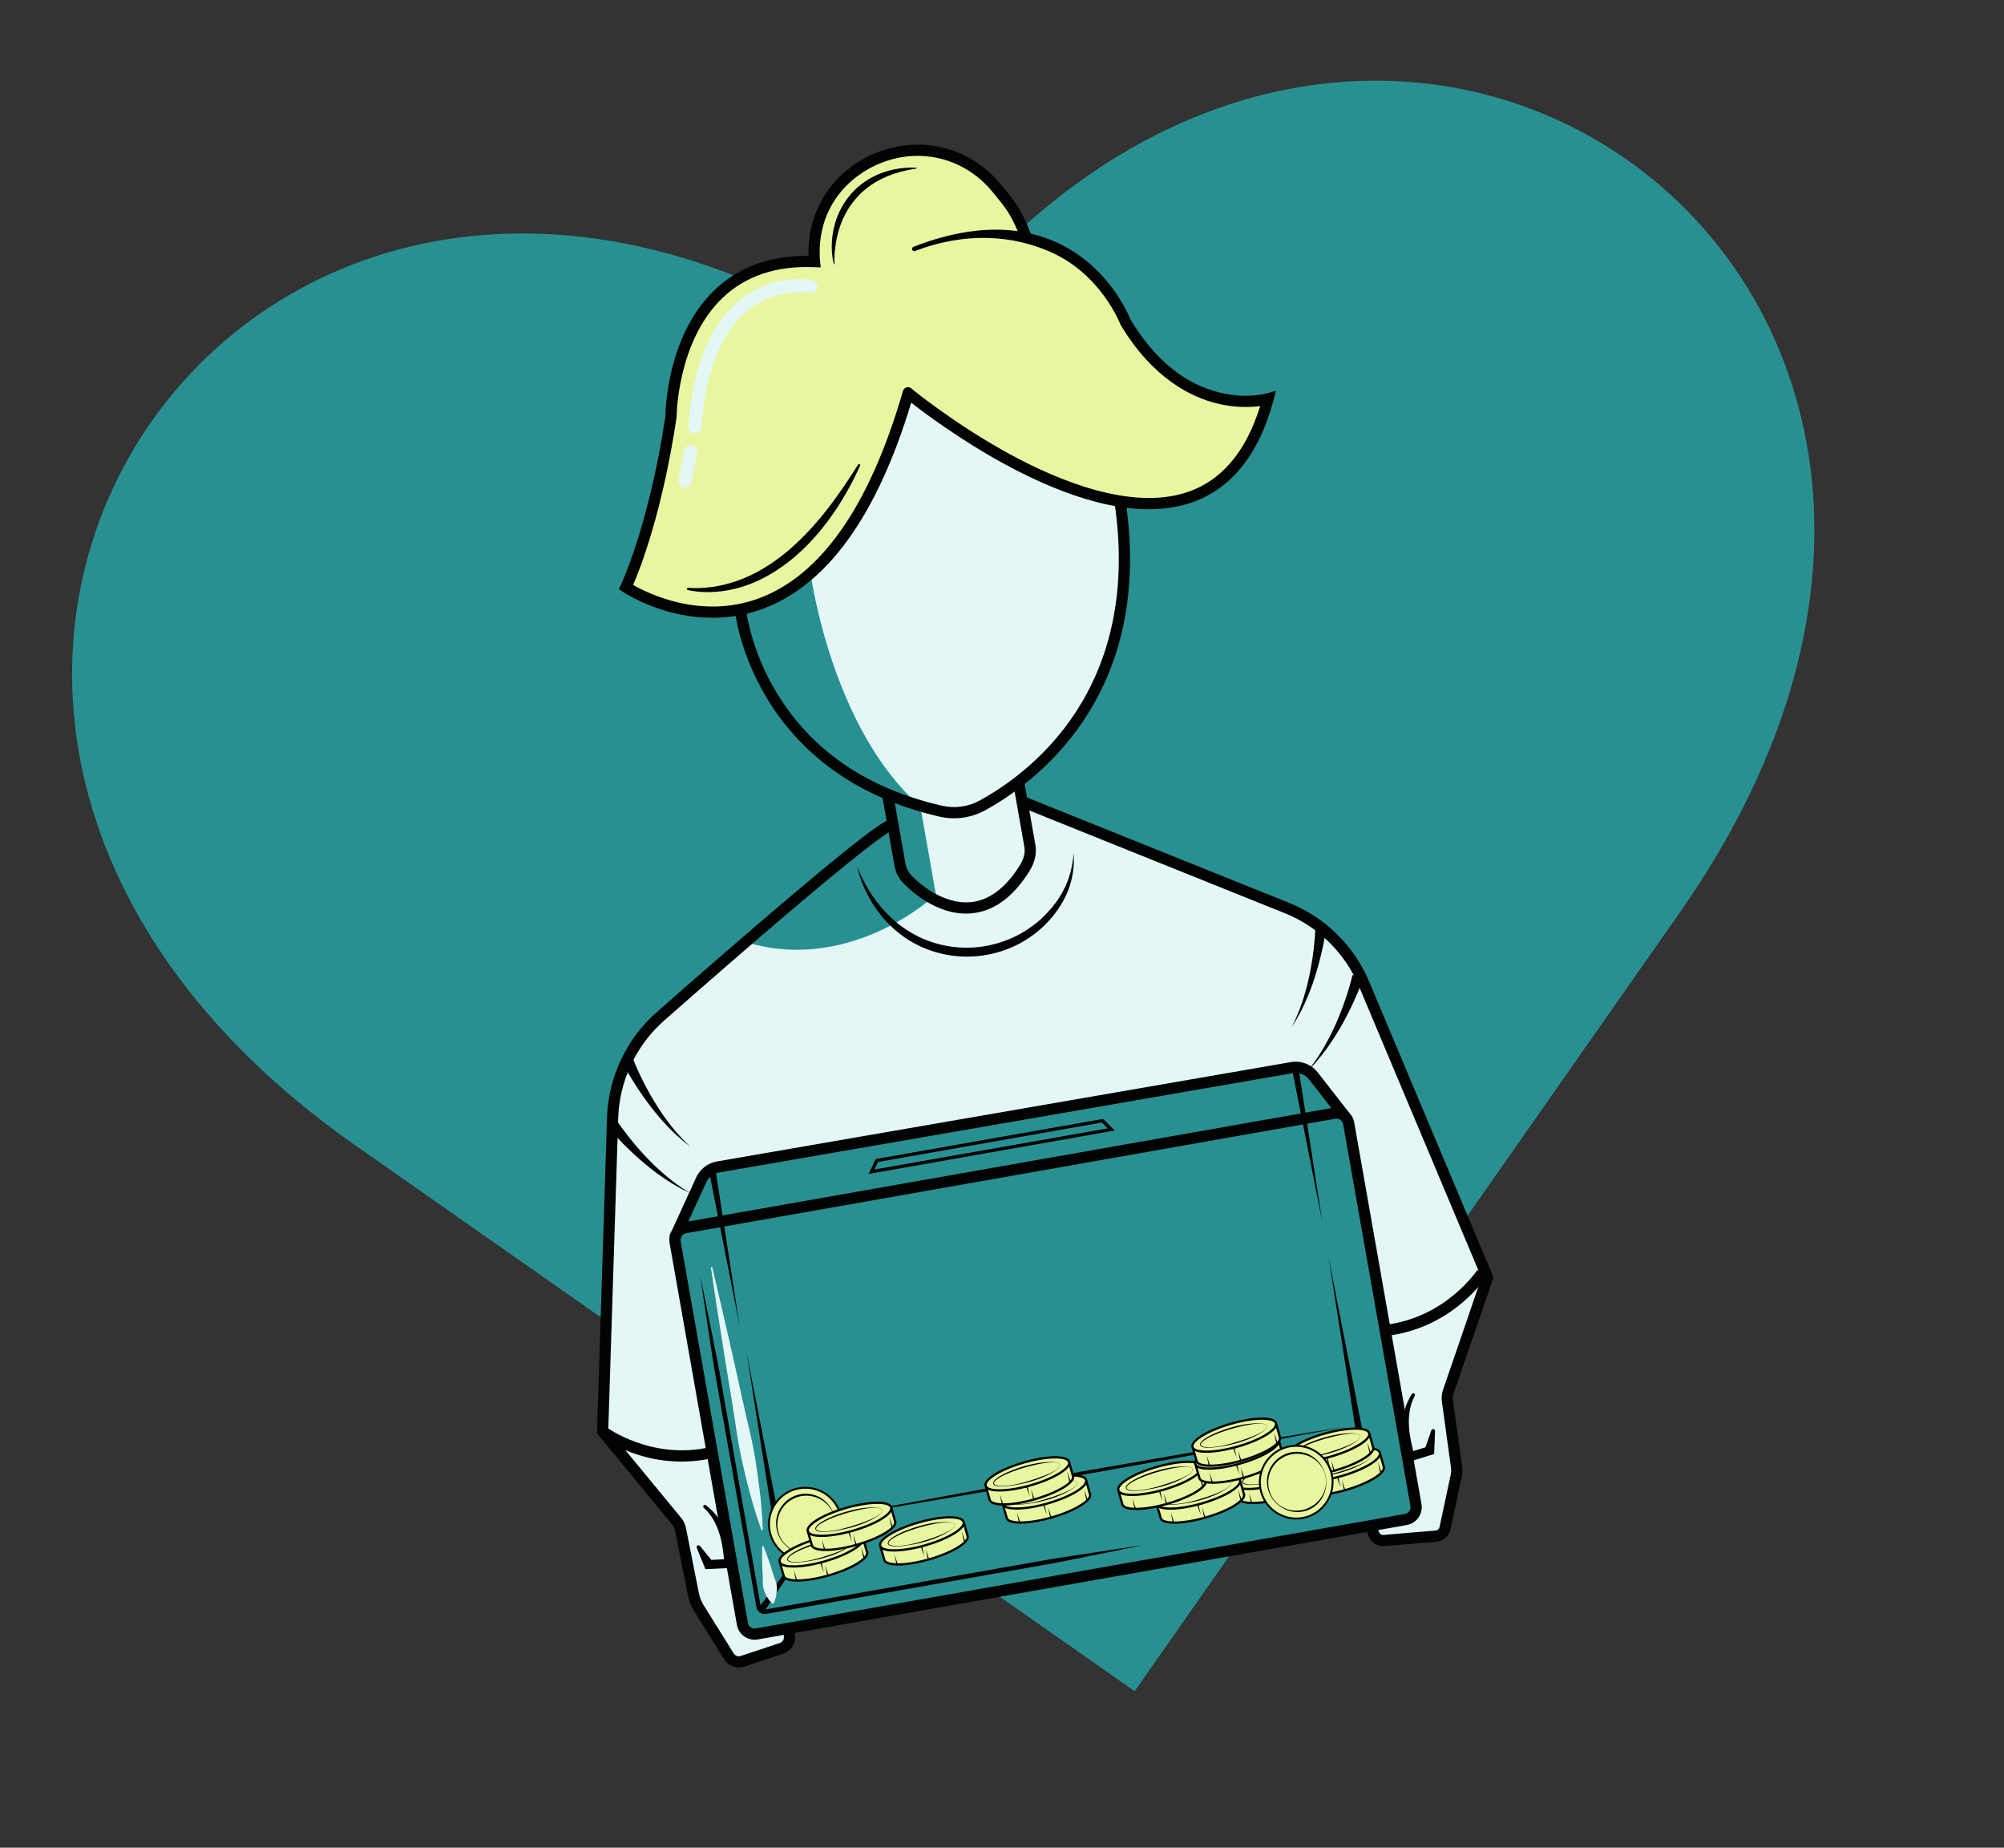 <svg width="435" height="401" viewBox="0 0 435 401" fill="none" xmlns="http://www.w3.org/2000/svg">
<rect x="0" y="0" width="435" height="401" fill="#333333" stroke="none"/>
<g clip-path="url(#clip0_53_3381)">
<path d="M246.291 367.03L77.212 248.64C-60.901 151.939 57.489 -17.14 195.602 79.561C292.841 -59.309 461.919 59.081 364.681 197.952L246.291 367.03Z" fill="#299092"/>
<path d="M136.041 127.659C135.853 128.001 170.434 145.827 186.941 109.843C186.941 109.843 195.446 95.839 196.956 86.106C196.956 86.106 221.94 105.202 243.109 108.78C243.109 108.78 268.023 117.132 275.624 86.503C275.624 86.503 256.807 90.069 246.646 72.543C246.646 72.543 238.742 55.629 223.051 51.831C223.051 51.831 213.418 25.883 191.03 34.248C191.03 34.248 175.852 38.062 176.752 56.588C176.752 56.588 151.302 52.37 146.622 83.11C146.622 83.11 144.486 112.543 136.041 127.659Z" fill="#E8F79F"/>
<path d="M154.695 315.776C154.674 315.652 140.592 318.972 131.202 311.116L133.434 238.199L138.114 226.566L176.705 191.821L190.69 180.687L194.327 178.229C194.327 178.229 190.519 195.317 211.541 197.798C211.541 197.798 225.079 192.253 223.396 182.706L221.853 173.956L274.135 194.969L286.77 200.497L293.178 208.155L296.056 213.452L322.69 276.1C322.69 276.1 312.331 289.722 300.924 288.719L293.659 243.925L283.95 232.462L279.961 231.386L155.943 253.435L152.892 254.727L146.209 267.648L154.695 315.776Z" fill="#E3F7F7"/>
<path d="M160.615 131.98C160.615 131.98 166.083 164.526 193.335 172.979L195.76 189.977C195.76 189.977 203.483 199.409 212.476 196.685C212.476 196.685 221.991 194.818 223.676 185.055L220.976 169.74C220.976 169.74 248.593 155.427 243.104 108.782C243.104 108.782 221.852 104.947 196.951 86.108C196.951 86.108 187.712 128.348 160.615 131.98Z" fill="#E3F7F7"/>
<path d="M147.021 269.405L160.203 351.346L162.113 354.997L304.415 329.905L307.94 328.522C307.94 328.522 294.713 244.878 293.656 243.926C292.606 242.973 283.947 232.463 283.947 232.463L279.959 231.388L156.706 253.121L152.89 254.728L146.206 267.65L147.021 269.405Z" fill="#299092"/>
<path d="M176.029 124.929C176.029 124.929 180.609 158.295 199.78 175.031L203.452 195.857C203.452 195.857 197.658 195.612 195.869 188.933L193.335 172.979C193.335 172.979 168.278 166.89 160.615 131.98C160.615 131.98 171.748 129.286 176.029 124.929Z" fill="#299092"/>
<path d="M201.578 195.447C201.578 195.447 183.698 211.255 161.711 204.407L194.164 179.261L195.759 189.976L201.578 195.447Z" fill="#299092"/>
<path d="M132.717 312.272L147.423 330.655L150.547 348.374L158.78 361.552L172.111 356.752L171.289 353.377L162.681 354.096C162.681 354.096 161.3 352.764 161.221 352.484C161.141 352.204 154.688 315.777 154.688 315.777C154.688 315.777 139.672 316.405 132.717 312.272Z" fill="#E3F7F7"/>
<path d="M321.094 278.762L313.57 301.064L316.694 318.784L313.458 333.984L299.289 334.033L298.906 330.58L307.249 328.31C307.249 328.31 308.083 326.588 308.062 326.298C308.041 326.007 301.654 289.569 301.654 289.569C301.654 289.569 315.973 285.031 321.094 278.762Z" fill="#E3F7F7"/>
<path d="M168.084 331.964L162.041 293.459L169.524 331.71L168.084 331.964Z" fill="#020403"/>
<path d="M294.388 311.148L288.343 272.636L295.828 310.894L294.388 311.148Z" fill="#020403"/>
<path d="M180.605 329.29C185.246 328.381 189.897 327.531 194.542 326.644L208.494 324.086C213.143 323.221 217.8 322.407 222.454 321.572L236.417 319.072L250.393 316.645C255.052 315.839 259.707 315.011 264.371 314.233L278.357 311.865C283.025 311.11 287.686 310.318 292.358 309.585C287.716 310.486 283.065 311.337 278.42 312.223L264.468 314.782C259.819 315.646 255.161 316.46 250.507 317.296L236.545 319.796L222.569 322.222C217.91 323.029 213.255 323.857 208.591 324.634L194.605 327.002C189.937 327.758 185.275 328.549 180.605 329.29Z" fill="#020403"/>
<path d="M164.507 349.199L180.975 326.962L165.704 350.043L164.507 349.199Z" fill="#020403"/>
<path d="M182.564 329.442C183.324 333.754 180.446 337.865 176.134 338.625C171.821 339.386 167.711 336.508 166.95 332.195C166.19 327.882 169.068 323.772 173.38 323.011C177.693 322.251 181.804 325.129 182.564 329.442Z" fill="#E8F79F"/>
<path d="M173.477 323.205C169.303 323.941 166.503 327.939 167.239 332.113C167.975 336.287 171.974 339.087 176.148 338.351C180.322 337.615 183.121 333.616 182.385 329.442C181.649 325.269 177.651 322.469 173.477 323.205ZM176.22 338.76C171.819 339.536 167.606 336.586 166.83 332.185C166.054 327.785 169.004 323.571 173.405 322.795C177.805 322.019 182.019 324.97 182.795 329.37C183.571 333.771 180.621 337.984 176.22 338.76Z" fill="#020403"/>
<path d="M181.194 329.653C181.121 329.244 181.005 328.842 180.855 328.461C180.697 328.075 180.504 327.709 180.27 327.366C179.81 326.679 179.203 326.1 178.521 325.655C177.16 324.772 175.476 324.413 173.892 324.707C173.499 324.784 173.111 324.89 172.736 325.032C172.356 325.182 172.002 325.357 171.656 325.576C170.977 325.998 170.376 326.563 169.911 327.218C168.974 328.529 168.555 330.216 168.811 331.836C168.938 332.643 169.22 333.43 169.652 334.13C170.092 334.829 170.674 335.435 171.352 335.903C171.687 336.138 172.053 336.33 172.435 336.489C172.81 336.649 173.207 336.767 173.606 336.847C174.41 337.007 175.238 336.997 176.032 336.842C176.425 336.765 176.82 336.65 177.193 336.501C177.567 336.36 177.934 336.175 178.273 335.957C178.361 335.903 178.443 335.851 178.53 335.791C178.611 335.739 178.69 335.672 178.77 335.613C178.85 335.553 178.928 335.487 179.008 335.427C179.087 335.361 179.165 335.287 179.236 335.221C179.535 334.95 179.814 334.652 180.057 334.323C180.545 333.672 180.911 332.921 181.115 332.116C181.211 331.715 181.267 331.306 181.283 330.888C181.301 330.478 181.266 330.062 181.194 329.653ZM181.237 329.645C181.31 330.055 181.345 330.47 181.344 330.893C181.342 331.308 181.296 331.73 181.217 332.136C181.054 332.964 180.743 333.765 180.272 334.473C180.04 334.823 179.769 335.165 179.466 335.46C179.389 335.534 179.313 335.615 179.234 335.682C179.157 335.755 179.071 335.823 178.992 335.89C178.906 335.958 178.827 336.025 178.733 336.087C178.646 336.147 178.558 336.208 178.471 336.268C177.754 336.734 176.934 337.044 176.093 337.185C175.248 337.311 174.383 337.276 173.556 337.075C173.146 336.974 172.743 336.826 172.364 336.644C171.979 336.471 171.617 336.256 171.273 336.015C169.904 335.043 168.908 333.545 168.584 331.876C168.422 331.046 168.413 330.181 168.588 329.336C168.757 328.499 169.106 327.699 169.593 326.995C170.078 326.284 170.702 325.677 171.426 325.21C172.149 324.736 172.968 324.425 173.816 324.276C174.666 324.134 175.543 324.152 176.377 324.352C177.21 324.544 178.001 324.925 178.685 325.43C179.364 325.943 179.937 326.588 180.365 327.304C180.579 327.666 180.766 328.04 180.911 328.437C181.055 328.826 181.165 329.236 181.237 329.645Z" fill="#020403"/>
<path d="M137.43 126.946C140.609 128.775 152.048 134.446 164.539 129.922C178.176 124.977 188.752 109.855 195.965 84.976L196.002 84.842C196.234 84.062 197.176 83.768 197.802 84.283L197.909 84.377C197.998 84.452 207.159 91.994 219.085 98.506C229.968 104.441 245.441 110.72 257.38 106.919C265.003 104.497 270.432 98.181 273.536 88.129C271.563 88.394 268.309 88.538 264.418 87.626C258.629 86.258 250.245 82.181 243.239 70.49L243.177 70.396L243.143 70.289C243.103 70.19 239.003 59.547 228.064 54.7C220.01 51.131 209.769 50.2 198.638 54.484C198.384 54.582 198.106 54.458 198.001 54.205C197.903 53.951 198.025 53.658 198.287 53.559C206.546 50.347 214.125 49.214 220.91 50.165C219.322 46.375 218.084 44.868 216.051 42.4C215.85 42.156 215.639 41.9 215.426 41.636C209.565 34.469 200.178 31.971 191.51 35.263C184.658 37.865 177.491 44.624 177.942 55.775C177.963 56.321 177.996 56.632 177.997 56.639L178.147 58.045L176.734 57.985C168.517 57.633 161.814 59.885 156.811 64.679C146.979 74.108 146.868 90.317 146.865 90.476L146.867 90.573L146.852 90.659C143.736 111.325 138.932 123.493 137.43 126.946ZM160.196 133.59C153.909 134.698 148.247 133.707 144.268 132.509C138.814 130.863 135.336 128.536 135.19 128.434L134.318 127.849L134.777 126.902C134.838 126.778 140.841 114.142 144.43 90.385C144.446 88.852 144.846 72.781 155.128 62.918C160.345 57.92 167.194 55.431 175.493 55.52C175.358 50.351 176.786 45.494 179.63 41.45C182.333 37.627 186.142 34.694 190.649 32.988C200.313 29.317 210.777 32.107 217.31 40.09C217.523 40.361 217.733 40.611 217.934 40.854C220.276 43.705 221.724 45.462 223.74 50.699C225.587 51.127 227.366 51.725 229.083 52.485C240.476 57.554 244.883 68.06 245.378 69.329C250.619 78.023 257.163 83.373 264.845 85.222C270.591 86.606 274.872 85.406 274.916 85.398L276.989 84.799L276.436 86.879C273.207 98.875 267.042 106.399 258.115 109.246C252.434 111.055 245.631 110.943 237.88 108.918C231.757 107.322 225.031 104.528 217.884 100.625C208.533 95.513 200.852 89.783 197.793 87.39C190.352 112.045 179.436 127.122 165.336 132.223C163.592 132.847 161.877 133.293 160.196 133.59Z" fill="#020403"/>
<path d="M209.521 177.382C207.686 177.705 205.787 177.663 203.933 177.237C194.594 175.1 186.437 171.413 179.708 166.291C174.309 162.178 169.812 157.144 166.335 151.321C160.419 141.405 159.538 132.734 159.504 132.371L161.929 132.147C161.936 132.228 162.807 140.712 168.484 150.173C176.067 162.825 188.181 171.128 204.479 174.864C207.252 175.498 210.144 175.101 212.619 173.753C223.448 167.841 247.972 149.709 241.903 108.963L244.312 108.606C247.037 126.923 244.073 142.852 235.491 155.95C228.305 166.917 218.807 173.152 213.788 175.891C212.446 176.617 211.005 177.12 209.521 177.382Z" fill="#020403"/>
<path d="M211.958 198.079C211.607 198.141 211.246 198.19 210.883 198.224C202.937 198.939 196.591 192.234 195.897 191.46C194.999 190.472 194.397 189.237 194.163 187.906L191.456 172.556L193.854 172.133L196.56 187.484C196.715 188.361 197.107 189.174 197.696 189.823C199.923 192.28 205.161 196.293 210.659 195.798C214.693 195.426 218.303 192.732 221.392 187.763C222.249 186.383 222.573 185.06 222.354 183.817L219.894 169.863L222.291 169.44L224.752 183.395C225.073 185.215 224.628 187.178 223.458 189.049C220.211 194.272 216.344 197.306 211.958 198.079Z" fill="#020403"/>
<path d="M161.009 361.847C159.532 362.107 158.023 361.454 157.212 360.149L150.698 349.706C150.028 348.641 149.565 347.471 149.317 346.234L146.495 332.026C146.416 331.663 146.256 331.314 146.017 331.025L129.579 311.063L131.759 242.558C132.038 233.796 135.971 225.452 142.556 219.663C150.803 212.405 162.796 201.939 173.033 193.313C191.735 177.557 193.032 177.644 193.894 177.703L193.727 180.13C193.849 180.138 193.921 180.118 193.921 180.118C193.006 180.362 186.716 184.057 144.159 221.491C138.085 226.835 134.454 234.545 134.192 242.634L132.038 310.223L147.9 329.479C148.389 330.072 148.728 330.796 148.884 331.552L151.704 345.752C151.895 346.706 152.249 347.601 152.763 348.422L159.276 358.858C159.592 359.368 160.21 359.583 160.773 359.401L169.275 356.575C169.823 356.396 170.183 355.872 170.158 355.304L170.076 353.427L172.516 353.328L172.59 355.199C172.663 356.852 171.61 358.364 170.044 358.889L161.542 361.707C161.364 361.769 161.184 361.816 161.009 361.847Z" fill="#020403"/>
<path d="M312.153 334.562C312.051 334.58 311.94 334.592 311.836 334.602L300.502 335.553C298.995 335.683 297.584 334.779 297.062 333.356L296.394 331.537L298.681 330.696L299.35 332.523C299.494 332.912 299.884 333.16 300.3 333.124L311.634 332.173C312.042 332.139 312.375 331.847 312.463 331.447L314.902 320.058C315.009 319.557 315.024 319.041 314.957 318.533L312.985 304.183C312.864 303.33 312.95 302.448 313.229 301.638L321.588 277.319L294.928 213.921C291.944 206.828 286.134 201.106 278.988 198.236L221.399 175.084L222.305 172.829L279.901 195.98C287.64 199.092 293.933 205.286 297.173 212.975L324.197 277.236L315.532 302.43C315.379 302.887 315.33 303.378 315.392 303.857L317.37 318.198C317.48 318.993 317.447 319.79 317.284 320.572L314.844 331.954C314.555 333.309 313.491 334.326 312.153 334.562Z" fill="#020403"/>
<path d="M148.947 267.646C148.136 267.79 147.601 268.562 147.743 269.366L162.351 352.209C162.492 353.013 163.259 353.557 164.07 353.413L304.954 328.572C305.758 328.43 306.3 327.656 306.158 326.852L291.551 244.009C291.409 243.205 290.635 242.663 289.831 242.805L148.947 267.646ZM305.377 330.97L164.493 355.811C162.366 356.186 160.328 354.759 159.953 352.632L145.346 269.789C144.97 267.662 146.397 265.624 148.525 265.249L289.408 240.407C291.535 240.032 293.573 241.459 293.948 243.586L308.556 326.429C308.931 328.557 307.504 330.594 305.377 330.97Z" fill="#020403"/>
<path d="M147.51 269.258L145.296 268.247L151.108 255.555C151.946 253.726 153.63 252.419 155.611 252.07C155.618 252.068 155.626 252.067 155.633 252.066L280.19 230.51C282.421 230.124 284.67 230.994 286.062 232.776L292.917 241.562L290.996 243.061L284.148 234.274C283.303 233.202 281.951 232.672 280.606 232.909L156.05 254.472C156.043 254.473 156.043 254.473 156.035 254.475C154.844 254.685 153.828 255.467 153.321 256.566L147.51 269.258Z" fill="#020403"/>
<path d="M149.317 128.063C149.012 127.996 149.076 127.547 149.381 127.569C149.481 127.581 149.58 127.587 149.679 127.592C150.812 127.648 151.943 127.652 153.064 127.553C154.184 127.453 155.306 127.316 156.392 127.064C157.492 126.847 158.566 126.53 159.629 126.184C161.743 125.48 163.767 124.52 165.683 123.375C167.601 122.238 169.409 120.91 171.123 119.477C174.519 116.549 177.576 113.199 180.298 109.568C182.42 106.774 184.367 103.838 186.258 100.837C186.422 100.574 186.822 100.79 186.698 101.068C185.236 104.318 183.521 107.462 181.547 110.456C180.903 111.421 180.216 112.356 179.54 113.305L178.461 114.671C178.097 115.127 177.74 115.582 177.341 116.014L176.177 117.319C175.99 117.541 175.777 117.744 175.573 117.954L174.959 118.574C174.15 119.418 173.252 120.179 172.381 120.966C170.579 122.459 168.658 123.831 166.599 124.978C164.54 126.125 162.343 127.047 160.067 127.644C157.793 128.256 155.433 128.552 153.087 128.498L152.213 128.456C151.924 128.44 151.632 128.408 151.341 128.384C151.051 128.36 150.763 128.313 150.477 128.273C150.185 128.241 149.896 128.179 149.614 128.123C149.513 128.103 149.411 128.084 149.317 128.063Z" fill="#020403"/>
<path d="M181.005 57.338C180.825 56.699 180.719 56.054 180.649 55.403C180.564 54.748 180.554 54.094 180.543 53.432C180.544 53.1 180.562 52.773 180.578 52.439C180.596 52.111 180.636 51.78 180.668 51.45C180.731 50.784 180.866 50.134 181.006 49.477C181.584 46.857 182.811 44.327 184.599 42.24C184.826 41.989 185.05 41.724 185.286 41.479L186.026 40.76C186.28 40.534 186.552 40.321 186.815 40.101C187.076 39.874 187.359 39.681 187.641 39.488C188.189 39.09 188.786 38.758 189.376 38.428C189.68 38.269 189.986 38.125 190.293 37.988L190.754 37.778C190.908 37.714 191.065 37.663 191.228 37.604C193.734 36.642 196.392 36.242 198.986 36.417L199.004 36.565C198.383 36.675 197.752 36.771 197.133 36.895L196.206 37.111C195.894 37.181 195.581 37.244 195.283 37.349C194.675 37.532 194.061 37.685 193.471 37.925C193.174 38.038 192.876 38.143 192.58 38.263L191.715 38.657C191.568 38.72 191.429 38.782 191.283 38.853L190.87 39.077C190.588 39.232 190.304 39.373 190.039 39.54C189.503 39.876 188.958 40.205 188.463 40.602C187.45 41.353 186.516 42.211 185.709 43.19C184.064 45.108 182.853 47.387 182.121 49.815C181.754 51.025 181.491 52.27 181.328 53.527C181.158 54.786 181.088 56.057 181.153 57.319L181.005 57.338Z" fill="#020403"/>
<path d="M186.081 188.02C186.556 189.346 187.156 190.612 187.824 191.836C188.492 193.06 189.235 194.24 190.057 195.354C190.885 196.459 191.779 197.515 192.743 198.49C193.732 199.439 194.733 200.371 195.85 201.153C196.955 201.946 198.12 202.653 199.328 203.261C200.549 203.86 201.817 204.345 203.112 204.719C205.704 205.483 208.424 205.78 211.113 205.638C211.454 205.608 211.792 205.601 212.125 205.565L213.129 205.448L214.125 205.28C214.462 205.228 214.786 205.141 215.121 205.074C216.434 204.782 217.725 204.366 218.977 203.859C221.48 202.837 223.798 201.366 225.84 199.566C226.855 198.656 227.778 197.649 228.638 196.585C229.506 195.52 230.253 194.371 230.875 193.154C232.149 190.72 232.833 187.977 233.046 185.166C233.27 187.975 232.833 190.879 231.743 193.551C230.64 196.225 228.921 198.616 226.886 200.67C225.854 201.697 224.728 202.619 223.523 203.442C222.318 204.257 221.044 204.979 219.699 205.563C217.024 206.721 214.142 207.432 211.221 207.578C205.387 207.921 199.426 206.04 194.925 202.357C194.65 202.126 194.369 201.897 194.093 201.659L193.306 200.916C193.171 200.789 193.037 200.67 192.909 200.541L192.538 200.147C192.296 199.888 192.046 199.623 191.81 199.356C190.877 198.254 190.024 197.093 189.269 195.885C188.531 194.65 187.878 193.386 187.338 192.072C186.797 190.758 186.347 189.405 186.081 188.02Z" fill="#020403"/>
<path d="M137.267 229.465C137.432 229.888 137.617 230.338 137.801 230.78C137.984 231.223 138.175 231.664 138.38 232.103C138.769 232.984 139.194 233.851 139.625 234.717C140.496 236.448 141.449 238.134 142.478 239.784C143.493 241.437 144.631 243.015 145.835 244.544L146.764 245.669C147.08 246.05 147.419 246.39 147.747 246.754L148.242 247.292C148.409 247.474 148.589 247.638 148.763 247.811L149.824 248.83L148.663 247.927C148.477 247.771 148.27 247.627 148.091 247.462L147.537 246.972C147.17 246.645 146.79 246.327 146.435 245.983L145.379 244.948C144.006 243.532 142.69 242.053 141.478 240.481C140.268 238.915 139.115 237.294 138.044 235.622C137.505 234.79 136.986 233.939 136.48 233.079C136.23 232.648 135.981 232.217 135.745 231.776C135.5 231.329 135.274 230.902 135.032 230.424L137.267 229.465Z" fill="#020403"/>
<path d="M133.554 242.716C133.802 243.095 134.077 243.498 134.349 243.888C134.622 244.284 134.909 244.671 135.196 245.057C135.762 245.832 136.356 246.594 136.965 247.353C138.187 248.856 139.475 250.302 140.821 251.7C142.168 253.098 143.611 254.397 145.111 255.64L146.258 256.545C146.643 256.847 147.052 257.114 147.449 257.398L148.043 257.821C148.25 257.965 148.46 258.087 148.663 258.217L149.915 258.991L148.589 258.35C148.373 258.238 148.145 258.142 147.928 258.022L147.291 257.66C146.863 257.411 146.417 257.188 146.001 256.922L144.753 256.132C143.113 255.035 141.506 253.871 139.999 252.592C138.479 251.322 137.012 249.975 135.612 248.572C134.907 247.867 134.216 247.152 133.55 246.41C133.214 246.047 132.877 245.67 132.547 245.298C132.223 244.911 131.901 244.538 131.572 244.128L133.554 242.716Z" fill="#020403"/>
<path d="M287.973 200.564C287.916 201.094 287.85 201.573 287.773 202.077C287.694 202.573 287.615 203.062 287.521 203.553C287.347 204.533 287.142 205.512 286.928 206.476C286.486 208.416 285.965 210.332 285.355 212.218C284.762 214.109 284.024 215.95 283.218 217.751L282.579 219.084C282.371 219.528 282.115 219.957 281.89 220.389L281.537 221.039C281.417 221.256 281.28 221.461 281.151 221.673L280.376 222.917L281.017 221.598C281.121 221.376 281.241 221.159 281.33 220.933L281.617 220.256C281.794 219.803 282.002 219.359 282.162 218.901L282.658 217.525C283.26 215.678 283.789 213.806 284.185 211.905C284.58 210.003 284.898 208.086 285.133 206.167C285.242 205.206 285.337 204.247 285.408 203.285C285.444 202.804 285.48 202.323 285.501 201.844C285.522 201.365 285.542 200.88 285.545 200.427L287.973 200.564Z" fill="#020403"/>
<path d="M295.928 212.253C295.752 212.751 295.584 213.21 295.403 213.679C295.229 214.147 295.041 214.617 294.85 215.073C294.47 215.999 294.065 216.907 293.652 217.809C292.815 219.607 291.898 221.375 290.904 223.087C289.918 224.806 288.813 226.448 287.647 228.041L286.738 229.211C286.438 229.603 286.102 229.964 285.784 230.344L285.303 230.904C285.147 231.09 284.966 231.257 284.794 231.438L283.767 232.494L284.678 231.338C284.824 231.139 284.988 230.959 285.126 230.754L285.547 230.152C285.823 229.749 286.116 229.359 286.367 228.945L287.142 227.7C288.12 226.02 289.039 224.306 289.819 222.533C290.614 220.757 291.328 218.95 291.956 217.128C292.268 216.207 292.566 215.287 292.841 214.365C292.978 213.903 293.108 213.443 293.236 212.976C293.359 212.517 293.478 212.036 293.582 211.603L295.928 212.253Z" fill="#020403"/>
<path d="M153.235 316.743C140.026 319.072 130.483 311.929 130.065 311.61L131.54 309.677C131.636 309.75 141.422 317.032 154.317 314.034L154.864 316.41C154.314 316.537 153.768 316.649 153.235 316.743Z" fill="#020403"/>
<path d="M302.714 289.677C302.173 289.773 301.622 289.855 301.061 289.923L300.771 287.51C313.905 285.91 320.611 275.721 320.676 275.619L322.724 276.931C322.447 277.372 315.915 287.349 302.714 289.677Z" fill="#020403"/>
<path d="M159.206 340.261L153.123 340.557L151.246 335.936C151.156 335.726 151.258 335.49 151.468 335.4C151.637 335.332 151.826 335.382 151.943 335.527L154.412 338.544L157.161 338.406C156.928 336.314 156.54 330.609 152.765 327.242C152.621 327.109 152.593 326.903 152.708 326.747C152.823 326.583 153.064 326.541 153.221 326.664C158.971 331.062 159.183 338.976 159.183 339.315L159.206 340.261Z" fill="#020403"/>
<path d="M305.499 317.359L311.309 315.558L311.501 310.58C311.506 310.353 311.329 310.158 311.102 310.153C310.927 310.146 310.759 310.258 310.698 310.427L309.417 314.105L306.78 314.924C306.29 312.87 304.703 307.377 307.098 302.922C307.182 302.756 307.138 302.546 306.984 302.445C306.812 302.324 306.58 302.373 306.466 302.543C302.573 308.634 305.081 316.144 305.191 316.471L305.499 317.359Z" fill="#020403"/>
<path d="M169.166 338.986L170.08 342.201C170.08 342.201 171.933 344.203 180.277 341.767C180.277 341.767 187.646 339.707 188.185 336.906L187.217 333.511C187.217 333.511 185.057 331.518 177.151 334.043C177.151 334.043 168.834 336.632 169.166 338.986Z" fill="#E8F79F"/>
<path d="M171.161 338.084C171.246 337.963 171.36 337.845 171.485 337.74C171.727 337.532 171.998 337.356 172.277 337.186C172.835 336.846 173.434 336.567 174.035 336.303C174.638 336.046 175.252 335.81 175.87 335.595C176.496 335.379 177.123 335.178 177.755 334.999C178.385 334.812 179.028 334.654 179.664 334.497C180.309 334.353 180.947 334.21 181.598 334.095C182.25 333.988 182.905 333.902 183.558 333.885C183.888 333.872 184.221 333.882 184.547 333.937C184.71 333.961 184.868 334.001 185.015 334.066C185.162 334.13 185.3 334.234 185.351 334.391C185.394 334.549 185.325 334.712 185.242 334.84C185.145 334.977 185.03 335.095 184.907 335.208C184.659 335.425 184.39 335.608 184.102 335.772C183.534 336.098 182.935 336.377 182.323 336.628C181.099 337.123 179.853 337.538 178.595 337.926C177.958 338.114 177.326 338.293 176.683 338.452C176.365 338.53 176.046 338.602 175.719 338.667C175.398 338.731 175.069 338.789 174.746 338.838C174.093 338.938 173.434 339.002 172.777 338.997C172.445 338.995 172.118 338.978 171.797 338.914C171.641 338.881 171.483 338.841 171.343 338.775C171.204 338.709 171.079 338.603 171.043 338.481C171.021 338.357 171.071 338.213 171.161 338.084ZM171.167 338.844C171.202 338.868 171.242 338.883 171.284 338.906C171.447 338.975 171.61 339.007 171.774 339.038C172.108 339.093 172.441 339.102 172.779 339.095C173.442 339.091 174.1 339.02 174.756 338.935C175.419 338.848 176.071 338.74 176.719 338.611C177.374 338.481 178.018 338.329 178.658 338.156C179.939 337.81 181.195 337.37 182.398 336.796C182.996 336.509 183.59 336.201 184.144 335.84C184.421 335.655 184.696 335.463 184.935 335.24C185.057 335.121 185.172 335.003 185.269 334.865C185.356 334.721 185.432 334.55 185.38 334.386C185.327 334.214 185.18 334.104 185.031 334.033C184.876 333.962 184.718 333.922 184.554 333.891C184.226 333.828 183.892 333.811 183.559 333.802C182.892 333.784 182.23 333.833 181.572 333.904C180.248 334.047 178.951 334.343 177.672 334.697C176.394 335.058 175.139 335.506 173.923 336.052C173.316 336.324 172.721 336.625 172.15 336.982C171.874 337.167 171.591 337.36 171.346 337.591C171.224 337.711 171.103 337.838 171.008 337.983C170.985 338.024 170.962 338.066 170.947 338.106C170.924 338.148 170.908 338.189 170.894 338.236C170.865 338.324 170.868 338.429 170.892 338.523C170.925 338.623 170.984 338.703 171.055 338.766C171.091 338.797 171.125 338.821 171.167 338.844Z" fill="#020403"/>
<path d="M187.626 337.812C187.614 337.784 187.6 337.749 187.587 337.721C187.549 337.629 187.517 337.537 187.487 337.452C187.417 337.268 187.354 337.083 187.299 336.897C187.173 336.527 187.063 336.155 186.944 335.784C187.011 336.164 187.08 336.551 187.155 336.938C187.189 337.128 187.23 337.316 187.272 337.512C187.296 337.606 187.313 337.701 187.345 337.801C187.353 337.845 187.369 337.895 187.386 337.945C187.391 337.974 187.403 338.002 187.416 338.03L187.417 338.037C186.295 339.154 183.587 340.597 179.806 341.678C179.798 341.679 179.799 341.679 179.791 341.68C179.779 341.653 179.766 341.625 179.754 341.597C179.715 341.505 179.684 341.413 179.654 341.328C179.584 341.144 179.521 340.959 179.465 340.773C179.34 340.403 179.229 340.031 179.111 339.66C179.178 340.04 179.246 340.427 179.322 340.814C179.355 341.004 179.396 341.192 179.438 341.388C179.462 341.482 179.479 341.577 179.504 341.678C179.516 341.699 179.521 341.728 179.532 341.749C176.896 342.485 174.627 342.787 172.996 342.766C172.993 342.751 172.982 342.73 172.971 342.71C172.941 342.625 172.902 342.533 172.871 342.441C172.809 342.263 172.746 342.079 172.684 341.894C172.565 341.523 172.447 341.151 172.335 340.772C172.396 341.16 172.464 341.548 172.539 341.927C172.581 342.123 172.614 342.313 172.655 342.502C172.678 342.588 172.701 342.675 172.723 342.761C171.487 342.715 170.675 342.474 170.412 342.091C170.393 342.026 170.344 341.877 170.313 341.784C170.17 341.319 169.922 340.466 169.732 339.814C171.248 340.549 174.733 340.221 178.116 339.361L178.819 341.339L178.375 339.292C178.607 339.236 178.844 339.172 179.073 339.101C181.922 338.29 184.455 337.18 186.035 336.057C186.665 335.607 187.108 335.175 187.361 334.768L188 337.068C187.986 337.289 187.857 337.537 187.626 337.812ZM177.646 334.13C182.849 332.647 186.809 332.793 187.111 333.863C187.232 334.294 186.736 334.946 185.746 335.656C184.213 336.748 181.736 337.833 178.938 338.635C173.742 340.117 169.781 339.963 169.473 338.902C169.172 337.84 172.451 335.618 177.646 334.13ZM187.584 333.726C187.076 331.954 182.016 332.372 177.517 333.655C173.011 334.947 168.491 337.266 168.999 339.038C169.003 339.06 169.582 341.061 169.838 341.913C169.848 341.972 169.857 342.023 169.868 342.081C169.896 342.159 169.925 342.237 169.969 342.312L169.976 342.311C169.977 342.318 169.98 342.333 169.988 342.339C170.92 343.818 175.701 343.359 179.942 342.151C184.182 340.936 188.477 338.792 188.494 337.048C188.492 336.951 188.482 336.854 188.452 336.769C188.432 336.697 188.404 336.627 188.371 336.565L187.584 333.726Z" fill="#020403"/>
<path d="M175.271 332.341L176.192 335.555C176.192 335.555 178.045 337.558 186.389 335.122C186.389 335.122 193.759 333.061 194.298 330.26L193.322 326.867C193.322 326.867 191.162 324.874 183.263 327.397C183.263 327.397 174.939 329.988 175.271 332.341Z" fill="#E8F79F"/>
<path d="M177.262 331.439C177.354 331.318 177.469 331.199 177.586 331.096C177.828 330.887 178.106 330.71 178.378 330.542C178.944 330.208 179.535 329.923 180.136 329.659C180.739 329.402 181.353 329.165 181.979 328.949C182.596 328.735 183.226 328.541 183.856 328.355C184.494 328.167 185.129 328.009 185.772 327.851C186.41 327.708 187.056 327.564 187.706 327.45C188.351 327.343 189.006 327.258 189.666 327.24C189.996 327.227 190.322 327.237 190.648 327.293C190.811 327.317 190.968 327.357 191.123 327.42C191.27 327.484 191.41 327.595 191.459 327.745C191.502 327.903 191.433 328.066 191.344 328.203C191.253 328.332 191.139 328.45 191.015 328.562C190.767 328.779 190.491 328.963 190.203 329.127C189.635 329.454 189.036 329.733 188.424 329.984C187.207 330.477 185.954 330.894 184.696 331.282C184.066 331.468 183.427 331.649 182.791 331.806C182.466 331.886 182.147 331.957 181.827 332.021C181.499 332.086 181.177 332.143 180.847 332.194C180.201 332.293 179.542 332.356 178.878 332.353C178.553 332.35 178.219 332.333 177.906 332.268C177.742 332.236 177.591 332.195 177.444 332.131C177.305 332.065 177.189 331.965 177.151 331.836C177.122 331.713 177.172 331.568 177.262 331.439ZM177.268 332.199C177.31 332.222 177.35 332.238 177.385 332.262C177.548 332.331 177.713 332.37 177.882 332.393C178.216 332.447 178.549 332.456 178.88 332.45C179.543 332.447 180.208 332.374 180.864 332.289C181.52 332.203 182.172 332.096 182.827 331.965C183.475 331.836 184.119 331.685 184.759 331.512C186.04 331.165 187.304 330.724 188.499 330.151C189.104 329.864 189.691 329.557 190.245 329.195C190.521 329.011 190.797 328.819 191.043 328.595C191.158 328.476 191.28 328.357 191.369 328.221C191.457 328.077 191.532 327.905 191.488 327.74C191.435 327.568 191.288 327.459 191.132 327.388C190.984 327.316 190.819 327.278 190.655 327.246C190.327 327.183 190 327.166 189.667 327.157C189 327.138 188.338 327.187 187.673 327.259C186.356 327.401 185.052 327.699 183.773 328.053C182.495 328.414 181.239 328.861 180.024 329.407C179.417 329.68 178.821 329.981 178.259 330.336C177.975 330.522 177.7 330.714 177.454 330.946C177.325 331.066 177.211 331.192 177.11 331.345C177.093 331.379 177.07 331.42 177.048 331.462C177.032 331.502 177.009 331.544 177.002 331.591C176.973 331.679 176.969 331.785 176.993 331.879C177.033 331.977 177.085 332.058 177.156 332.121C177.192 332.153 177.234 332.175 177.268 332.199Z" fill="#020403"/>
<path d="M193.731 331.166C193.719 331.139 193.698 331.105 193.685 331.077C193.654 330.984 193.615 330.893 193.585 330.808C193.522 330.623 193.46 330.438 193.397 330.253C193.279 329.882 193.16 329.511 193.05 329.139C193.109 329.52 193.178 329.907 193.253 330.294C193.294 330.482 193.327 330.672 193.377 330.867C193.394 330.962 193.418 331.056 193.443 331.157C193.458 331.2 193.467 331.251 193.484 331.301C193.496 331.329 193.501 331.358 193.514 331.386L193.522 331.392C192.393 332.51 189.685 333.953 185.911 335.033C185.904 335.034 185.896 335.035 185.889 335.037C185.877 335.009 185.864 334.981 185.852 334.953C185.82 334.86 185.782 334.769 185.752 334.684C185.689 334.499 185.626 334.314 185.563 334.129C185.445 333.758 185.327 333.387 185.216 333.015C185.276 333.396 185.344 333.783 185.42 334.17C185.46 334.358 185.494 334.548 185.536 334.744C185.56 334.838 185.584 334.932 185.61 335.033C185.613 335.055 185.626 335.083 185.63 335.105C182.993 335.841 180.725 336.143 179.101 336.12C179.091 336.107 179.08 336.086 179.076 336.065C179.038 335.981 179.007 335.888 178.968 335.797C178.907 335.619 178.844 335.435 178.781 335.25C178.663 334.879 178.545 334.507 178.433 334.128C178.501 334.515 178.569 334.903 178.644 335.281C178.679 335.479 178.719 335.668 178.762 335.864C178.776 335.944 178.798 336.031 178.821 336.117C177.592 336.07 176.773 335.83 176.517 335.445C176.491 335.382 176.442 335.233 176.418 335.139C176.276 334.674 176.027 333.821 175.837 333.169C177.346 333.905 180.838 333.576 184.221 332.715L184.924 334.694L184.474 332.655C184.712 332.591 184.942 332.528 185.17 332.457C188.02 331.646 190.56 330.535 192.133 329.413C192.762 328.963 193.206 328.531 193.466 328.123L194.098 330.424C194.091 330.643 193.962 330.892 193.731 331.166ZM183.751 327.484C188.947 326.003 192.907 326.149 193.216 327.217C193.337 327.648 192.841 328.301 191.851 329.011C190.318 330.103 187.834 331.189 185.036 331.991C179.84 333.473 175.878 333.319 175.578 332.257C175.27 331.196 178.557 328.973 183.751 327.484ZM193.689 327.081C193.181 325.309 188.122 325.726 183.615 327.011C179.109 328.303 174.596 330.621 175.105 332.393C175.108 332.415 175.68 334.417 175.943 335.268C175.946 335.328 175.955 335.379 175.973 335.436C175.994 335.515 176.03 335.592 176.074 335.667C176.075 335.674 176.085 335.687 176.086 335.695C177.025 337.172 181.806 336.714 186.04 335.507C190.28 334.292 194.575 332.148 194.592 330.404C194.59 330.307 194.58 330.21 194.557 330.124C194.537 330.052 194.502 329.983 194.469 329.921L193.689 327.081Z" fill="#020403"/>
<path d="M267.956 322.171L268.877 325.385C268.877 325.385 270.73 327.387 279.066 324.952C279.066 324.952 286.443 322.89 286.975 320.091L286.007 316.696C286.007 316.696 283.846 314.703 275.948 317.227C275.948 317.227 267.623 319.81 267.956 322.171Z" fill="#E8F79F"/>
<path d="M269.95 321.268C270.041 321.139 270.15 321.029 270.274 320.924C270.516 320.716 270.787 320.54 271.066 320.37C271.631 320.029 272.223 319.752 272.825 319.487C273.426 319.223 274.042 318.994 274.667 318.778C275.285 318.564 275.913 318.363 276.544 318.183C277.175 317.997 277.816 317.831 278.453 317.681C279.097 317.53 279.744 317.393 280.387 317.28C281.038 317.165 281.695 317.087 282.353 317.061C282.684 317.055 283.01 317.066 283.335 317.114C283.499 317.145 283.657 317.185 283.804 317.25C283.958 317.313 284.097 317.417 284.147 317.574C284.19 317.732 284.121 317.895 284.031 318.024C283.934 318.162 283.827 318.279 283.703 318.391C283.454 318.601 283.179 318.792 282.891 318.956C282.323 319.282 281.724 319.561 281.113 319.812C279.896 320.306 278.643 320.723 277.383 321.103C276.754 321.297 276.115 321.477 275.48 321.635C275.154 321.715 274.834 321.779 274.508 321.851C274.187 321.915 273.866 321.972 273.535 322.023C272.882 322.123 272.223 322.186 271.566 322.181C271.241 322.178 270.907 322.162 270.594 322.097C270.43 322.065 270.272 322.025 270.133 321.959C269.993 321.894 269.876 321.786 269.839 321.664C269.809 321.534 269.86 321.397 269.95 321.268ZM269.956 322.028C269.997 322.044 270.038 322.066 270.073 322.091C270.236 322.16 270.4 322.191 270.571 322.221C270.904 322.276 271.238 322.285 271.568 322.279C272.23 322.268 272.896 322.203 273.552 322.118C274.207 322.025 274.859 321.917 275.515 321.794C276.163 321.665 276.807 321.514 277.448 321.34C278.728 320.994 279.992 320.553 281.187 319.98C281.785 319.694 282.379 319.386 282.933 319.024C283.21 318.84 283.485 318.648 283.731 318.416C283.847 318.305 283.969 318.186 284.058 318.049C284.145 317.906 284.221 317.734 284.175 317.561C284.124 317.397 283.976 317.287 283.821 317.217C283.672 317.145 283.507 317.106 283.343 317.075C283.016 317.012 282.681 316.996 282.355 316.985C281.689 316.967 281.026 317.016 280.361 317.088C279.037 317.231 277.739 317.52 276.461 317.881C275.183 318.242 273.928 318.69 272.712 319.236C272.105 319.509 271.51 319.81 270.947 320.165C270.663 320.351 270.388 320.543 270.135 320.776C270.013 320.895 269.892 321.022 269.797 321.167C269.774 321.209 269.759 321.249 269.735 321.283C269.72 321.331 269.698 321.373 269.683 321.421C269.661 321.507 269.657 321.614 269.681 321.707C269.713 321.8 269.773 321.887 269.843 321.943C269.88 321.981 269.921 321.997 269.956 322.028Z" fill="#020403"/>
<path d="M286.415 320.996C286.401 320.961 286.389 320.933 286.375 320.898C286.345 320.813 286.306 320.722 286.275 320.629C286.213 320.451 286.151 320.267 286.088 320.082C285.97 319.711 285.851 319.34 285.741 318.967C285.8 319.349 285.869 319.736 285.943 320.115C285.985 320.311 286.019 320.501 286.061 320.697C286.085 320.791 286.109 320.884 286.133 320.978C286.142 321.029 286.158 321.079 286.175 321.129C286.187 321.157 286.191 321.179 286.203 321.207C286.205 321.214 286.205 321.214 286.213 321.22C285.084 322.339 282.375 323.774 278.593 324.855C278.593 324.855 278.587 324.864 278.58 324.865C278.568 324.837 278.555 324.809 278.541 324.774C278.511 324.689 278.473 324.598 278.441 324.505C278.38 324.328 278.317 324.143 278.254 323.958C278.129 323.588 278.018 323.216 277.907 322.843C277.967 323.225 278.035 323.612 278.109 323.991C278.144 324.188 278.185 324.377 278.227 324.573C278.251 324.667 278.275 324.761 278.301 324.862C278.304 324.884 278.317 324.911 278.321 324.933C275.683 325.662 273.416 325.972 271.792 325.949C271.781 325.928 271.771 325.915 271.767 325.893C271.729 325.809 271.698 325.717 271.659 325.626C271.597 325.441 271.534 325.256 271.471 325.071C271.354 324.707 271.235 324.329 271.124 323.956C271.192 324.344 271.259 324.724 271.335 325.11C271.368 325.3 271.411 325.496 271.451 325.685C271.467 325.773 271.49 325.859 271.512 325.945C270.276 325.9 269.464 325.658 269.201 325.275C269.182 325.211 269.132 325.054 269.109 324.967C268.967 324.503 268.718 323.649 268.528 322.997C270.037 323.733 273.529 323.404 276.905 322.545L277.608 324.524L277.164 322.477C277.395 322.421 277.633 322.356 277.862 322.286C280.711 321.474 283.251 320.363 284.823 319.234C285.453 318.792 285.897 318.359 286.15 317.953L286.789 320.252C286.774 320.466 286.653 320.721 286.415 320.996ZM276.442 317.313C281.636 315.824 285.598 315.977 285.898 317.04C286.028 317.477 285.525 318.131 284.542 318.839C283.009 319.931 280.525 321.017 277.725 321.813C272.531 323.301 268.569 323.148 268.262 322.087C267.96 321.017 271.24 318.803 276.442 317.313ZM286.373 316.911C285.872 315.138 280.813 315.555 276.306 316.84C271.8 318.131 267.287 320.45 267.788 322.223C267.8 322.244 268.371 324.246 268.627 325.098C268.636 325.149 268.646 325.207 268.664 325.264C268.685 325.344 268.721 325.42 268.765 325.495C268.766 325.503 268.775 325.509 268.777 325.523C269.715 326.994 274.497 326.542 278.73 325.329C282.971 324.121 287.266 321.977 287.283 320.233C287.281 320.135 287.271 320.039 287.248 319.952C287.227 319.873 287.193 319.811 287.158 319.742L286.373 316.911Z" fill="#020403"/>
<path d="M191.004 335.498L191.925 338.712C191.925 338.712 193.778 340.714 202.114 338.279C202.114 338.279 209.491 336.217 210.023 333.418L209.055 330.023C209.055 330.023 206.894 328.03 198.996 330.553C198.996 330.553 190.67 333.137 191.004 335.498Z" fill="#E8F79F"/>
<path d="M192.986 334.599C193.076 334.47 193.185 334.36 193.31 334.256C193.552 334.047 193.821 333.864 194.1 333.694C194.667 333.36 195.258 333.083 195.86 332.818C196.462 332.554 197.077 332.325 197.702 332.109C198.32 331.895 198.948 331.694 199.58 331.514C200.217 331.327 200.851 331.162 201.488 331.012C202.132 330.861 202.779 330.724 203.422 330.611C204.073 330.496 204.73 330.418 205.389 330.392C205.719 330.387 206.045 330.397 206.37 330.445C206.534 330.477 206.692 330.517 206.839 330.581C206.994 330.644 207.132 330.748 207.183 330.905C207.226 331.063 207.156 331.226 207.066 331.355C206.97 331.493 206.862 331.61 206.739 331.722C206.489 331.932 206.214 332.123 205.926 332.287C205.358 332.613 204.759 332.892 204.148 333.143C202.931 333.637 201.678 334.054 200.418 334.434C199.789 334.628 199.15 334.808 198.514 334.958C198.19 335.046 197.869 335.11 197.543 335.182C197.223 335.246 196.901 335.303 196.571 335.354C195.916 335.447 195.258 335.517 194.602 335.513C194.277 335.509 193.942 335.493 193.629 335.428C193.466 335.396 193.308 335.356 193.168 335.29C193.028 335.225 192.911 335.117 192.875 334.995C192.844 334.865 192.895 334.728 192.986 334.599ZM192.992 335.359C193.032 335.375 193.074 335.398 193.108 335.422C193.271 335.491 193.435 335.522 193.606 335.552C193.94 335.607 194.273 335.616 194.604 335.61C195.265 335.599 195.932 335.534 196.588 335.449C197.242 335.356 197.894 335.249 198.551 335.125C199.199 334.996 199.843 334.845 200.483 334.671C201.764 334.325 203.027 333.884 204.223 333.311C204.82 333.025 205.414 332.717 205.969 332.355C206.245 332.171 206.52 331.979 206.766 331.747C206.882 331.636 207.004 331.517 207.092 331.373C207.181 331.237 207.256 331.065 207.211 330.892C207.159 330.728 207.011 330.618 206.856 330.548C206.707 330.476 206.542 330.437 206.379 330.406C206.051 330.343 205.716 330.327 205.39 330.316C204.724 330.298 204.062 330.347 203.396 330.419C202.072 330.562 200.774 330.852 199.496 331.213C198.218 331.574 196.963 332.021 195.748 332.567C195.14 332.84 194.545 333.141 193.982 333.496C193.698 333.682 193.423 333.874 193.17 334.107C193.048 334.226 192.935 334.352 192.832 334.498C192.809 334.54 192.794 334.58 192.77 334.614C192.756 334.662 192.733 334.704 192.719 334.752C192.696 334.839 192.692 334.945 192.717 335.038C192.748 335.131 192.808 335.218 192.879 335.274C192.916 335.312 192.956 335.328 192.992 335.359Z" fill="#020403"/>
<path d="M209.452 334.326C209.439 334.291 209.426 334.263 209.412 334.228C209.382 334.143 209.344 334.052 209.312 333.959C209.251 333.782 209.188 333.597 209.125 333.412C209.007 333.041 208.889 332.67 208.778 332.297C208.838 332.679 208.906 333.066 208.98 333.445C209.023 333.641 209.056 333.831 209.098 334.027C209.122 334.121 209.146 334.215 209.17 334.308C209.179 334.359 209.196 334.409 209.212 334.459C209.224 334.487 209.228 334.509 209.241 334.537C209.242 334.544 209.242 334.544 209.251 334.55C208.121 335.669 205.412 337.104 201.631 338.185C201.631 338.185 201.624 338.187 201.618 338.195C201.605 338.167 201.593 338.139 201.579 338.104C201.549 338.019 201.51 337.928 201.479 337.835C201.417 337.658 201.355 337.473 201.292 337.288C201.174 336.917 201.055 336.546 200.945 336.173C201.004 336.555 201.073 336.942 201.147 337.321C201.189 337.517 201.223 337.707 201.265 337.903C201.289 337.997 201.313 338.091 201.338 338.192C201.342 338.214 201.354 338.242 201.358 338.263C198.721 338.992 196.454 339.302 194.829 339.279C194.818 339.258 194.808 339.245 194.804 339.223C194.767 339.139 194.736 339.047 194.697 338.956C194.634 338.771 194.571 338.586 194.509 338.401C194.392 338.037 194.272 337.659 194.161 337.286C194.23 337.674 194.297 338.054 194.372 338.44C194.406 338.63 194.448 338.826 194.489 339.015C194.504 339.103 194.527 339.189 194.55 339.276C193.313 339.23 192.502 338.988 192.238 338.605C192.219 338.541 192.169 338.384 192.146 338.297C192.004 337.833 191.756 336.979 191.565 336.327C193.074 337.064 196.566 336.734 199.942 335.875L200.653 337.853L200.202 335.807C200.44 335.75 200.67 335.686 200.899 335.616C203.748 334.805 206.288 333.693 207.86 332.565C208.491 332.122 208.935 331.689 209.194 331.282L209.826 333.582C209.811 333.796 209.69 334.051 209.452 334.326ZM199.479 330.643C204.674 329.154 208.635 329.308 208.943 330.369C209.065 330.807 208.57 331.46 207.58 332.169C206.046 333.261 203.562 334.347 200.763 335.143C195.568 336.631 191.607 336.478 191.299 335.417C190.998 334.347 194.276 332.126 199.479 330.643ZM209.41 330.241C208.909 328.468 203.85 328.885 199.343 330.17C194.836 331.454 190.325 333.78 190.826 335.553C190.837 335.574 191.409 337.576 191.672 338.426C191.673 338.479 191.684 338.537 191.701 338.594C191.723 338.674 191.759 338.75 191.802 338.825C191.804 338.833 191.812 338.839 191.815 338.853C192.752 340.324 197.534 339.872 201.767 338.659C206.009 337.451 210.304 335.307 210.32 333.563C210.318 333.465 210.309 333.369 210.286 333.282C210.264 333.203 210.231 333.141 210.196 333.072L209.41 330.241Z" fill="#020403"/>
<path d="M250.996 326.427L251.91 329.643C251.91 329.643 253.763 331.645 262.106 329.209C262.106 329.209 269.476 327.148 270.015 324.347L269.047 320.953C269.047 320.953 266.879 318.961 258.981 321.484C258.981 321.484 250.655 324.068 250.996 326.427Z" fill="#E8F79F"/>
<path d="M252.974 325.528C253.064 325.399 253.181 325.288 253.298 325.184C253.54 324.976 253.818 324.799 254.097 324.629C254.655 324.289 255.247 324.011 255.848 323.747C256.458 323.489 257.072 323.252 257.69 323.038C258.316 322.822 258.943 322.621 259.575 322.442C260.206 322.255 260.84 322.091 261.484 321.939C262.122 321.797 262.767 321.653 263.418 321.538C264.063 321.432 264.718 321.346 265.378 321.328C265.708 321.315 266.041 321.324 266.367 321.38C266.522 321.405 266.688 321.444 266.835 321.508C266.982 321.573 267.121 321.677 267.171 321.833C267.214 321.992 267.145 322.155 267.054 322.284C266.965 322.42 266.85 322.538 266.727 322.65C266.479 322.867 266.202 323.052 265.922 323.214C265.347 323.542 264.748 323.821 264.144 324.071C262.919 324.565 261.673 324.981 260.407 325.363C259.778 325.557 259.146 325.736 258.503 325.894C258.185 325.973 257.858 326.038 257.539 326.11C257.211 326.175 256.889 326.232 256.566 326.281C255.913 326.381 255.254 326.445 254.597 326.44C254.265 326.438 253.938 326.42 253.618 326.356C253.461 326.324 253.303 326.284 253.164 326.218C253.024 326.152 252.9 326.046 252.863 325.924C252.833 325.794 252.891 325.655 252.974 325.528ZM252.98 326.288C253.022 326.311 253.062 326.326 253.104 326.349C253.259 326.419 253.43 326.45 253.594 326.481C253.928 326.535 254.261 326.544 254.592 326.539C255.262 326.534 255.92 326.463 256.576 326.377C257.232 326.292 257.89 326.176 258.539 326.054C259.187 325.925 259.838 325.772 260.478 325.599C261.759 325.252 263.016 324.812 264.218 324.238C264.816 323.952 265.403 323.645 265.964 323.282C266.241 323.098 266.508 322.908 266.754 322.676C266.877 322.564 266.992 322.445 267.089 322.308C267.176 322.164 267.244 321.994 267.2 321.828C267.147 321.657 267 321.547 266.851 321.475C266.696 321.405 266.531 321.366 266.374 321.333C266.047 321.27 265.712 321.254 265.379 321.245C264.712 321.227 264.05 321.276 263.392 321.347C262.068 321.49 260.762 321.78 259.484 322.141C258.206 322.502 256.951 322.95 255.736 323.495C255.136 323.767 254.533 324.069 253.97 324.425C253.687 324.611 253.411 324.802 253.166 325.034C253.044 325.154 252.923 325.28 252.828 325.425C252.805 325.467 252.782 325.509 252.758 325.543C252.744 325.591 252.721 325.633 252.714 325.679C252.685 325.767 252.688 325.872 252.712 325.966C252.745 326.066 252.797 326.147 252.876 326.208C252.904 326.241 252.944 326.256 252.98 326.288Z" fill="#020403"/>
<path d="M269.451 325.253C269.437 325.218 269.424 325.19 269.412 325.162C269.373 325.071 269.342 324.978 269.311 324.886C269.242 324.709 269.179 324.525 269.116 324.34C268.998 323.969 268.88 323.597 268.769 323.225C268.836 323.605 268.904 323.993 268.98 324.379C269.013 324.569 269.054 324.758 269.096 324.954C269.113 325.049 269.137 325.142 269.163 325.243C269.178 325.286 269.194 325.336 269.21 325.386C269.215 325.415 269.227 325.436 269.239 325.464C269.24 325.471 269.24 325.471 269.242 325.478C268.12 326.596 265.412 328.038 261.629 329.112C261.623 329.12 261.616 329.122 261.616 329.122C261.603 329.094 261.591 329.066 261.578 329.038C261.54 328.947 261.508 328.854 261.47 328.763C261.408 328.585 261.345 328.401 261.283 328.216C261.165 327.845 261.046 327.474 260.935 327.101C261.002 327.481 261.071 327.869 261.145 328.248C261.18 328.445 261.221 328.634 261.263 328.83C261.28 328.925 261.304 329.018 261.329 329.12C261.333 329.141 261.345 329.169 261.349 329.191C258.713 329.928 256.445 330.23 254.82 330.207C254.81 330.194 254.806 330.172 254.795 330.151C254.758 330.067 254.727 329.975 254.695 329.882C254.626 329.706 254.564 329.521 254.508 329.335C254.383 328.965 254.272 328.593 254.16 328.213C254.221 328.602 254.288 328.982 254.363 329.368C254.397 329.558 254.439 329.754 254.48 329.943C254.503 330.029 254.518 330.117 254.541 330.203C253.311 330.156 252.493 329.916 252.237 329.532C252.21 329.469 252.169 329.318 252.137 329.225C251.995 328.76 251.747 327.907 251.556 327.255C253.073 327.99 256.557 327.662 259.94 326.802L260.644 328.781L260.192 326.735C260.431 326.678 260.661 326.614 260.897 326.543C263.739 325.732 266.279 324.621 267.86 323.498C268.482 323.05 268.926 322.617 269.185 322.21L269.817 324.51C269.811 324.73 269.681 324.979 269.451 325.253ZM259.47 321.571C264.665 320.082 268.626 320.235 268.935 321.304C269.056 321.735 268.561 322.387 267.571 323.097C266.037 324.189 263.553 325.275 260.761 326.069C255.559 327.559 251.598 327.406 251.297 326.343C250.99 325.282 254.276 323.06 259.47 321.571ZM269.409 321.168C268.9 319.396 263.841 319.813 259.334 321.097C254.836 322.388 250.316 324.708 250.824 326.48C250.828 326.502 251.4 328.504 251.663 329.354C251.666 329.414 251.675 329.465 251.692 329.522C251.714 329.601 251.75 329.678 251.793 329.753C251.802 329.759 251.804 329.774 251.813 329.78C252.745 331.259 257.525 330.8 261.765 329.585C266 328.379 270.302 326.233 270.311 324.491C270.316 324.392 270.3 324.297 270.277 324.21C270.257 324.139 270.229 324.068 270.188 324.007L269.409 321.168Z" fill="#020403"/>
<path d="M242.685 323.454L243.599 326.669C243.599 326.669 245.452 328.672 253.796 326.236C253.796 326.236 261.166 324.175 261.703 321.367L260.737 317.98C260.737 317.98 258.576 315.986 250.669 318.504C250.669 318.504 242.352 321.093 242.685 323.454Z" fill="#E8F79F"/>
<path d="M244.675 322.552C244.758 322.425 244.874 322.314 244.999 322.209C245.241 322 245.51 321.817 245.789 321.647C246.349 321.315 246.946 321.029 247.549 320.772C248.151 320.507 248.766 320.278 249.384 320.064C250.009 319.848 250.637 319.647 251.269 319.468C251.899 319.281 252.541 319.115 253.178 318.965C253.822 318.814 254.461 318.679 255.112 318.564C255.762 318.449 256.419 318.371 257.071 318.347C257.401 318.341 257.735 318.35 258.06 318.398C258.216 318.431 258.38 318.463 258.528 318.534C258.675 318.599 258.814 318.703 258.865 318.859C258.906 319.01 258.837 319.173 258.755 319.308C258.659 319.446 258.544 319.564 258.421 319.676C258.171 319.886 257.903 320.077 257.616 320.24C257.048 320.567 256.449 320.846 255.836 321.089C254.612 321.584 253.367 322.007 252.108 322.387C251.471 322.583 250.84 322.762 250.196 322.913C249.878 322.992 249.559 323.063 249.232 323.136C248.912 323.2 248.583 323.258 248.26 323.307C247.606 323.4 246.947 323.471 246.291 323.466C245.959 323.464 245.632 323.446 245.311 323.382C245.155 323.35 244.997 323.31 244.856 323.236C244.716 323.171 244.593 323.072 244.564 322.949C244.534 322.818 244.583 322.674 244.675 322.552ZM244.681 323.313C244.714 323.329 244.756 323.352 244.796 323.368C244.959 323.437 245.124 323.476 245.288 323.507C245.622 323.561 245.955 323.57 246.293 323.563C246.954 323.552 247.614 323.489 248.27 323.403C248.931 323.309 249.583 323.202 250.231 323.073C250.888 322.949 251.532 322.798 252.172 322.625C253.452 322.271 254.709 321.838 255.912 321.264C256.51 320.978 257.102 320.663 257.657 320.301C257.933 320.117 258.21 319.932 258.448 319.702C258.571 319.59 258.686 319.471 258.781 319.326C258.87 319.19 258.945 319.019 258.893 318.847C258.841 318.683 258.692 318.566 258.545 318.501C258.389 318.431 258.232 318.391 258.068 318.359C257.739 318.289 257.406 318.28 257.071 318.264C256.406 318.253 255.744 318.302 255.086 318.373C253.762 318.516 252.463 318.805 251.186 319.166C249.908 319.527 248.651 319.967 247.436 320.513C246.828 320.786 246.234 321.094 245.664 321.451C245.386 321.628 245.105 321.828 244.86 322.06C244.737 322.18 244.615 322.299 244.521 322.451C244.499 322.493 244.475 322.527 244.459 322.568C244.438 322.617 244.421 322.65 244.407 322.698C244.378 322.793 244.38 322.891 244.406 322.992C244.437 323.084 244.498 323.171 244.568 323.227C244.604 323.258 244.638 323.282 244.681 323.313Z" fill="#020403"/>
<path d="M261.139 322.279C261.126 322.244 261.113 322.216 261.099 322.181C261.062 322.097 261.031 322.004 260.999 321.912C260.929 321.728 260.868 321.551 260.812 321.365C260.687 320.995 260.575 320.615 260.456 320.244C260.525 320.631 260.593 321.019 260.667 321.398C260.702 321.595 260.743 321.784 260.784 321.973C260.809 322.074 260.826 322.169 260.857 322.261C260.866 322.312 260.883 322.362 260.899 322.412C260.904 322.441 260.915 322.462 260.928 322.49C260.929 322.497 260.929 322.497 260.93 322.504C259.808 323.622 257.099 325.057 253.318 326.138C253.311 326.139 253.311 326.139 253.303 326.141C253.291 326.113 253.278 326.085 253.266 326.057C253.229 325.973 253.197 325.88 253.166 325.788C253.097 325.612 253.034 325.427 252.979 325.241C252.853 324.871 252.742 324.498 252.623 324.12C252.691 324.507 252.758 324.888 252.834 325.274C252.867 325.464 252.909 325.66 252.95 325.849C252.976 325.95 252.992 326.045 253.017 326.138C253.029 326.166 253.033 326.188 253.045 326.216C250.408 326.945 248.139 327.247 246.509 327.233C246.505 327.211 246.495 327.198 246.484 327.177C246.453 327.085 246.415 327.001 246.384 326.908C246.321 326.724 246.258 326.539 246.196 326.354C246.077 325.983 245.959 325.612 245.848 325.239C245.909 325.628 245.976 326.008 246.052 326.394C246.093 326.583 246.128 326.78 246.168 326.969C246.191 327.056 246.214 327.142 246.237 327.228C245 327.183 244.189 326.941 243.924 326.551C243.906 326.494 243.856 326.337 243.826 326.252C243.682 325.779 243.435 324.934 243.245 324.281C244.761 325.016 248.246 324.688 251.629 323.828L252.332 325.807L251.889 323.76C252.119 323.696 252.349 323.633 252.586 323.569C255.435 322.757 257.967 321.64 259.547 320.517C260.178 320.075 260.622 319.642 260.874 319.236L261.513 321.535C261.498 321.749 261.37 322.005 261.139 322.279ZM251.159 318.597C256.361 317.107 260.322 317.26 260.623 318.323C260.745 318.761 260.25 319.414 259.258 320.116C257.726 321.215 255.248 322.293 252.45 323.095C247.255 324.584 243.294 324.431 242.986 323.37C242.684 322.3 245.964 320.079 251.159 318.597ZM261.097 318.194L261.096 318.187C260.589 316.422 255.528 316.832 251.03 318.122C246.523 319.407 242.004 321.734 242.513 323.506C242.515 323.521 243.094 325.521 243.35 326.373C243.36 326.432 243.371 326.49 243.381 326.549C243.41 326.626 243.439 326.704 243.481 326.772C243.491 326.786 243.492 326.793 243.502 326.806C244.432 328.278 249.214 327.826 253.454 326.611C257.694 325.397 261.991 323.26 262.007 321.516C262.005 321.418 261.996 321.322 261.964 321.229C261.944 321.157 261.918 321.094 261.876 321.026L261.097 318.194Z" fill="#020403"/>
<path d="M217.575 326.412L218.495 329.626C218.495 329.626 220.348 331.628 228.692 329.192C228.692 329.192 236.062 327.131 236.601 324.331L235.625 320.937C235.625 320.937 233.465 318.944 225.566 321.467C225.566 321.467 217.242 324.058 217.575 326.412Z" fill="#E8F79F"/>
<path d="M219.558 325.511C219.649 325.39 219.764 325.271 219.881 325.168C220.124 324.959 220.401 324.782 220.673 324.614C221.239 324.273 221.83 323.995 222.432 323.731C223.035 323.474 223.649 323.237 224.274 323.021C224.892 322.807 225.521 322.613 226.159 322.425C226.789 322.239 227.423 322.074 228.067 321.923C228.706 321.78 229.351 321.636 230.002 321.522C230.646 321.415 231.302 321.33 231.962 321.312C232.291 321.299 232.617 321.309 232.944 321.365C233.106 321.389 233.271 321.427 233.418 321.492C233.565 321.556 233.706 321.667 233.755 321.817C233.797 321.975 233.728 322.138 233.639 322.275C233.549 322.404 233.434 322.522 233.311 322.634C233.062 322.851 232.786 323.035 232.506 323.198C231.932 323.533 231.331 323.805 230.72 324.056C229.503 324.549 228.25 324.966 226.99 325.346C226.361 325.54 225.73 325.719 225.087 325.878C224.762 325.958 224.443 326.029 224.122 326.093C223.795 326.159 223.473 326.215 223.143 326.266C222.49 326.366 221.837 326.428 221.173 326.425C220.849 326.422 220.522 326.404 220.201 326.34C220.045 326.307 219.887 326.267 219.747 326.201C219.6 326.137 219.483 326.029 219.447 325.908C219.417 325.785 219.475 325.639 219.558 325.511ZM219.563 326.271C219.605 326.294 219.646 326.31 219.687 326.333C219.843 326.403 220.015 326.44 220.178 326.465C220.512 326.519 220.845 326.528 221.177 326.53C221.838 326.519 222.505 326.454 223.159 326.361C223.815 326.275 224.467 326.168 225.122 326.037C225.77 325.908 226.415 325.757 227.062 325.582C228.335 325.237 229.599 324.796 230.795 324.223C231.4 323.936 231.986 323.629 232.54 323.267C232.817 323.083 233.092 322.891 233.339 322.667C233.454 322.548 233.576 322.429 233.665 322.293C233.753 322.149 233.828 321.977 233.784 321.812C233.731 321.64 233.583 321.531 233.428 321.46C233.279 321.388 233.114 321.35 232.951 321.318C232.623 321.255 232.296 321.238 231.962 321.229C231.296 321.21 230.634 321.259 229.968 321.332C228.652 321.473 227.347 321.771 226.068 322.125C224.79 322.486 223.535 322.933 222.32 323.479C221.712 323.752 221.117 324.053 220.554 324.408C220.27 324.594 219.995 324.786 219.749 325.018C219.62 325.138 219.506 325.264 219.405 325.417C219.389 325.451 219.366 325.492 219.343 325.534C219.328 325.574 219.305 325.616 219.298 325.663C219.268 325.751 219.264 325.857 219.288 325.951C219.328 326.049 219.38 326.13 219.452 326.193C219.487 326.225 219.529 326.247 219.563 326.271Z" fill="#020403"/>
<path d="M236.033 325.236C236.013 325.209 235.999 325.174 235.987 325.146C235.956 325.054 235.917 324.963 235.887 324.877C235.824 324.693 235.761 324.508 235.699 324.323C235.58 323.952 235.462 323.581 235.351 323.208C235.418 323.588 235.487 323.976 235.555 324.363C235.596 324.552 235.629 324.742 235.679 324.937C235.695 325.032 235.72 325.126 235.745 325.227C235.761 325.276 235.769 325.32 235.785 325.37C235.798 325.398 235.803 325.427 235.815 325.455L235.824 325.461C234.695 326.58 231.987 328.022 228.213 329.102C228.206 329.104 228.198 329.105 228.191 329.106C228.178 329.078 228.166 329.05 228.153 329.022C228.122 328.93 228.083 328.839 228.053 328.754C227.991 328.569 227.928 328.384 227.865 328.199C227.747 327.828 227.629 327.457 227.518 327.084C227.578 327.466 227.646 327.853 227.722 328.239C227.762 328.428 227.796 328.618 227.838 328.814C227.862 328.908 227.886 329.002 227.911 329.103C227.915 329.125 227.928 329.153 227.932 329.174C225.295 329.911 223.027 330.213 221.403 330.19C221.393 330.177 221.381 330.156 221.378 330.134C221.34 330.05 221.309 329.958 221.277 329.865C221.209 329.689 221.146 329.504 221.091 329.318C220.965 328.948 220.847 328.577 220.736 328.205C220.803 328.585 220.871 328.972 220.946 329.351C220.98 329.548 221.021 329.737 221.062 329.926C221.078 330.014 221.1 330.1 221.123 330.187C219.894 330.14 219.075 329.9 218.819 329.515C218.793 329.452 218.744 329.302 218.72 329.208C218.577 328.744 218.329 327.891 218.139 327.238C219.648 327.975 223.14 327.645 226.523 326.785L227.226 328.764L226.776 326.725C227.014 326.661 227.244 326.598 227.472 326.527C230.321 325.716 232.862 324.604 234.435 323.483C235.064 323.033 235.508 322.6 235.768 322.193L236.399 324.493C236.393 324.713 236.263 324.962 236.033 325.236ZM226.053 321.554C231.249 320.073 235.209 320.219 235.518 321.287C235.639 321.718 235.143 322.371 234.153 323.08C232.619 324.172 230.135 325.259 227.337 326.061C222.142 327.542 218.18 327.389 217.88 326.327C217.572 325.265 220.858 323.043 226.053 321.554ZM235.991 321.151C235.483 319.379 230.423 319.796 225.916 321.081C221.411 322.373 216.898 324.691 217.406 326.463C217.41 326.485 217.982 328.487 218.245 329.337C218.248 329.397 218.257 329.448 218.275 329.506C218.296 329.585 218.332 329.661 218.376 329.736C218.377 329.744 218.387 329.757 218.388 329.764C219.327 331.242 224.108 330.783 228.34 329.57C232.582 328.362 236.884 326.217 236.894 324.474C236.899 324.375 236.882 324.28 236.859 324.194C236.839 324.122 236.804 324.052 236.771 323.991L235.991 321.151Z" fill="#020403"/>
<path d="M213.888 322.478L214.809 325.692C214.809 325.692 216.655 327.695 224.999 325.259C224.999 325.259 232.369 323.199 232.906 320.39L231.939 317.003C231.939 317.003 229.779 315.01 221.879 317.526C221.879 317.526 213.555 320.117 213.888 322.478Z" fill="#E8F79F"/>
<path d="M215.872 321.579C215.955 321.451 216.071 321.34 216.196 321.235C216.438 321.027 216.707 320.844 216.986 320.674C217.546 320.341 218.144 320.055 218.746 319.798C219.348 319.534 219.963 319.305 220.581 319.09C221.207 318.874 221.834 318.673 222.466 318.494C223.096 318.308 223.738 318.142 224.375 317.992C225.019 317.84 225.658 317.705 226.309 317.59C226.959 317.476 227.616 317.397 228.275 317.372C228.599 317.368 228.932 317.377 229.257 317.425C229.421 317.456 229.577 317.489 229.726 317.561C229.873 317.625 230.011 317.729 230.069 317.885C230.105 318.044 230.041 318.198 229.952 318.335C229.856 318.472 229.741 318.591 229.617 318.695C229.376 318.911 229.101 319.103 228.813 319.267C228.245 319.593 227.646 319.872 227.033 320.116C225.809 320.61 224.564 321.033 223.305 321.414C222.676 321.608 222.037 321.788 221.393 321.939C221.075 322.018 220.756 322.089 220.43 322.162C220.109 322.226 219.78 322.284 219.457 322.333C218.803 322.426 218.145 322.497 217.488 322.492C217.163 322.489 216.829 322.473 216.508 322.409C216.352 322.376 216.194 322.336 216.053 322.263C215.913 322.197 215.798 322.097 215.761 321.975C215.731 321.845 215.781 321.7 215.872 321.579ZM215.878 322.339C215.919 322.354 215.953 322.378 215.993 322.394C216.156 322.463 216.321 322.502 216.485 322.533C216.819 322.588 217.16 322.595 217.49 322.59C218.151 322.579 218.811 322.515 219.474 322.428C220.129 322.336 220.78 322.228 221.428 322.099C222.085 321.976 222.729 321.824 223.369 321.651C224.649 321.297 225.906 320.865 227.109 320.291C227.707 320.004 228.299 319.689 228.854 319.327C229.13 319.143 229.407 318.959 229.645 318.728C229.768 318.616 229.883 318.498 229.978 318.353C230.067 318.216 230.143 318.045 230.097 317.872C230.038 317.709 229.889 317.592 229.742 317.528C229.587 317.457 229.429 317.417 229.265 317.386C228.936 317.316 228.603 317.306 228.268 317.29C227.61 317.278 226.941 317.328 226.283 317.399C224.959 317.542 223.661 317.831 222.381 318.185C221.105 318.553 219.848 318.993 218.633 319.539C218.025 319.812 217.432 320.12 216.861 320.477C216.584 320.654 216.31 320.853 216.057 321.086C215.935 321.206 215.813 321.325 215.719 321.478C215.696 321.519 215.672 321.554 215.656 321.594C215.635 321.643 215.618 321.676 215.604 321.724C215.576 321.819 215.578 321.917 215.603 322.018C215.634 322.111 215.695 322.198 215.765 322.253C215.801 322.285 215.842 322.308 215.878 322.339Z" fill="#020403"/>
<path d="M232.339 321.304C232.325 321.269 232.313 321.241 232.299 321.206C232.261 321.122 232.23 321.03 232.199 320.937C232.129 320.754 232.074 320.575 232.012 320.39C231.886 320.02 231.775 319.648 231.663 319.268C231.724 319.657 231.791 320.037 231.867 320.423C231.902 320.62 231.943 320.809 231.983 320.998C232.009 321.099 232.033 321.193 232.057 321.286C232.066 321.337 232.082 321.387 232.099 321.437C232.11 321.458 232.115 321.487 232.127 321.515C232.129 321.522 232.129 321.522 232.13 321.53C231.008 322.647 228.299 324.082 224.517 325.163C224.51 325.165 224.51 325.165 224.503 325.166C224.49 325.138 224.478 325.11 224.465 325.082C224.428 324.998 224.397 324.906 224.365 324.813C224.295 324.63 224.234 324.452 224.178 324.266C224.053 323.896 223.942 323.524 223.822 323.145C223.891 323.533 223.959 323.92 224.033 324.299C224.068 324.496 224.109 324.685 224.15 324.874C224.175 324.975 224.192 325.07 224.223 325.162C224.228 325.192 224.232 325.214 224.245 325.242C221.607 325.97 219.339 326.272 217.708 326.258C217.705 326.236 217.695 326.223 217.684 326.202C217.652 326.11 217.615 326.026 217.583 325.934C217.521 325.749 217.458 325.564 217.395 325.379C217.277 325.008 217.159 324.637 217.048 324.264C217.109 324.653 217.176 325.033 217.251 325.419C217.292 325.608 217.327 325.806 217.375 325.993C217.391 326.081 217.413 326.167 217.436 326.254C216.2 326.208 215.388 325.967 215.123 325.576C215.106 325.519 215.056 325.362 215.026 325.277C214.882 324.805 214.635 323.959 214.452 323.305C215.961 324.042 219.453 323.712 222.829 322.853L223.532 324.832L223.088 322.785C223.318 322.722 223.555 322.657 223.786 322.594C226.635 321.783 229.166 320.665 230.747 319.543C231.377 319.1 231.821 318.667 232.074 318.261L232.713 320.56C232.698 320.774 232.577 321.029 232.339 321.304ZM222.366 317.621C227.56 316.132 231.522 316.286 231.822 317.348C231.952 317.785 231.449 318.439 230.458 319.141C228.925 320.241 226.448 321.326 223.649 322.121C218.455 323.609 214.493 323.456 214.186 322.395C213.884 321.325 217.163 319.104 222.366 317.621ZM232.297 317.219C232.297 317.219 232.297 317.219 232.296 317.212C231.788 315.447 226.728 315.857 222.23 317.148C217.723 318.432 213.211 320.758 213.712 322.531C213.722 322.544 214.294 324.547 214.549 325.398C214.56 325.457 214.57 325.515 214.58 325.574C214.609 325.652 214.645 325.728 214.687 325.796C214.69 325.811 214.691 325.818 214.701 325.831C215.631 327.303 220.413 326.852 224.654 325.637C228.894 324.422 233.19 322.285 233.207 320.541C233.205 320.443 233.195 320.347 233.164 320.255C233.143 320.183 233.117 320.119 233.082 320.05L232.297 317.219Z" fill="#020403"/>
<path d="M281.335 320.483L282.255 323.69C282.255 323.69 284.108 325.692 292.451 323.256C292.451 323.256 299.821 321.195 300.36 318.395L299.386 315.009C299.386 315.009 297.224 313.008 289.326 315.531C289.326 315.531 281.002 318.122 281.335 320.483Z" fill="#E8F79F"/>
<path d="M283.329 319.573C283.421 319.452 283.536 319.334 283.653 319.23C283.895 319.021 284.173 318.844 284.445 318.676C285.012 318.342 285.602 318.057 286.204 317.793C286.806 317.536 287.42 317.299 288.046 317.084C288.664 316.869 289.293 316.675 289.923 316.489C290.562 316.308 291.196 316.144 291.839 315.985C292.477 315.842 293.123 315.699 293.773 315.584C294.418 315.478 295.074 315.392 295.734 315.374C296.063 315.361 296.389 315.371 296.715 315.427C296.878 315.451 297.036 315.491 297.19 315.554C297.337 315.619 297.477 315.73 297.526 315.879C297.569 316.038 297.5 316.201 297.411 316.337C297.321 316.466 297.207 316.591 297.082 316.696C296.834 316.913 296.558 317.098 296.27 317.262C295.703 317.595 295.103 317.867 294.492 318.118C293.275 318.611 292.022 319.028 290.763 319.416C290.133 319.602 289.494 319.783 288.859 319.94C288.533 320.02 288.214 320.091 287.894 320.155C287.566 320.221 287.245 320.277 286.914 320.328C286.261 320.428 285.609 320.491 284.945 320.487C284.62 320.484 284.286 320.468 283.973 320.402C283.809 320.371 283.659 320.329 283.512 320.265C283.372 320.199 283.256 320.099 283.218 319.97C283.189 319.847 283.239 319.702 283.329 319.573ZM283.335 320.334C283.377 320.356 283.417 320.372 283.452 320.396C283.615 320.465 283.78 320.504 283.95 320.527C284.283 320.581 284.617 320.59 284.949 320.592C285.61 320.581 286.277 320.516 286.931 320.423C287.587 320.338 288.239 320.23 288.894 320.1C289.542 319.97 290.186 319.819 290.828 319.653C292.107 319.3 293.371 318.858 294.566 318.285C295.171 317.998 295.758 317.691 296.312 317.329C296.589 317.145 296.864 316.953 297.111 316.729C297.226 316.611 297.348 316.491 297.437 316.355C297.526 316.219 297.6 316.04 297.555 315.874C297.503 315.703 297.355 315.593 297.2 315.522C297.051 315.451 296.886 315.412 296.722 315.38C296.395 315.318 296.067 315.3 295.734 315.291C295.068 315.273 294.405 315.322 293.74 315.394C292.423 315.535 291.119 315.833 289.84 316.187C288.562 316.548 287.307 316.995 286.091 317.541C285.484 317.814 284.889 318.115 284.326 318.471C284.042 318.656 283.767 318.848 283.521 319.08C283.392 319.201 283.278 319.326 283.177 319.48C283.16 319.513 283.138 319.555 283.115 319.596C283.099 319.637 283.077 319.678 283.07 319.725C283.04 319.813 283.036 319.919 283.06 320.013C283.1 320.111 283.152 320.193 283.224 320.255C283.259 320.287 283.301 320.31 283.335 320.334Z" fill="#020403"/>
<path d="M299.804 319.299C299.792 319.271 299.771 319.237 299.758 319.209C299.727 319.116 299.689 319.033 299.658 318.94C299.595 318.755 299.532 318.57 299.47 318.385C299.351 318.014 299.233 317.643 299.122 317.271C299.182 317.652 299.25 318.04 299.326 318.426C299.367 318.615 299.4 318.805 299.45 318.999C299.467 319.095 299.491 319.188 299.516 319.289C299.532 319.339 299.54 319.383 299.556 319.433C299.569 319.461 299.574 319.49 299.586 319.518L299.595 319.524C298.466 320.643 295.758 322.085 291.984 323.165C291.976 323.166 291.969 323.168 291.962 323.169C291.949 323.141 291.937 323.113 291.924 323.085C291.893 322.993 291.854 322.901 291.824 322.816C291.762 322.631 291.699 322.446 291.636 322.262C291.518 321.89 291.4 321.519 291.289 321.147C291.349 321.528 291.417 321.916 291.492 322.302C291.533 322.491 291.567 322.681 291.609 322.877C291.633 322.971 291.657 323.064 291.682 323.165C291.686 323.187 291.699 323.215 291.703 323.237C289.066 323.973 286.798 324.275 285.174 324.253C285.164 324.239 285.153 324.219 285.149 324.197C285.111 324.113 285.08 324.021 285.041 323.929C284.98 323.752 284.917 323.567 284.854 323.382C284.736 323.011 284.618 322.64 284.507 322.267C284.574 322.648 284.642 323.035 284.717 323.414C284.751 323.611 284.792 323.8 284.834 323.996C284.849 324.076 284.871 324.163 284.894 324.249C283.665 324.202 282.846 323.962 282.59 323.578C282.565 323.522 282.515 323.365 282.491 323.271C282.348 322.806 282.1 321.953 281.91 321.301C283.419 322.037 286.911 321.708 290.294 320.848L290.997 322.826L290.547 320.788C290.784 320.723 291.015 320.66 291.245 320.597C294.093 319.778 296.633 318.667 298.206 317.546C298.835 317.095 299.279 316.663 299.539 316.255L300.172 318.563C300.164 318.776 300.035 319.025 299.804 319.299ZM289.824 315.617C295.019 314.135 298.98 314.281 299.289 315.35C299.41 315.781 298.914 316.433 297.924 317.143C296.391 318.235 293.906 319.321 291.108 320.124C285.913 321.605 281.953 321.459 281.651 320.389C281.343 319.328 284.629 317.105 289.824 315.617ZM299.762 315.214C299.254 313.441 294.194 313.859 289.688 315.143C285.182 316.435 280.669 318.753 281.177 320.526C281.181 320.547 281.753 322.55 282.016 323.4C282.019 323.46 282.029 323.518 282.046 323.568C282.067 323.647 282.103 323.724 282.147 323.799C282.148 323.806 282.158 323.82 282.159 323.827C283.098 325.305 287.879 324.846 292.113 323.64C296.353 322.425 300.649 320.288 300.665 318.537C300.662 318.439 300.653 318.343 300.63 318.256C300.61 318.184 300.575 318.115 300.542 318.053L299.762 315.214Z" fill="#020403"/>
<path d="M279.038 316.245L279.951 319.454C279.951 319.454 281.805 321.463 290.147 319.02C290.147 319.02 297.517 316.959 298.056 314.158L297.089 310.771C297.089 310.771 294.921 308.779 287.021 311.295C287.021 311.295 278.697 313.886 279.038 316.245Z" fill="#E8F79F"/>
<path d="M281.03 315.342C281.113 315.214 281.229 315.104 281.354 314.999C281.594 314.783 281.865 314.607 282.144 314.437C282.703 314.105 283.301 313.819 283.903 313.554C284.506 313.297 285.12 313.061 285.738 312.846C286.364 312.638 286.992 312.437 287.622 312.25C288.254 312.071 288.896 311.905 289.532 311.755C290.176 311.604 290.816 311.469 291.466 311.354C292.117 311.239 292.773 311.154 293.425 311.137C293.755 311.124 294.088 311.133 294.414 311.188C294.57 311.214 294.735 311.252 294.883 311.324C295.03 311.389 295.169 311.492 295.218 311.642C295.261 311.8 295.192 311.963 295.103 312.099C295.014 312.236 294.899 312.354 294.774 312.459C294.526 312.676 294.257 312.859 293.969 313.023C293.402 313.357 292.802 313.628 292.191 313.879C290.966 314.374 289.722 314.797 288.455 315.179C287.825 315.365 287.193 315.544 286.55 315.703C286.232 315.781 285.906 315.854 285.586 315.918C285.265 315.982 284.936 316.04 284.615 316.097C283.96 316.19 283.301 316.253 282.645 316.256C282.312 316.247 281.985 316.229 281.665 316.165C281.508 316.132 281.35 316.092 281.211 316.026C281.071 315.96 280.948 315.862 280.91 315.733C280.888 315.608 280.938 315.464 281.03 315.342ZM281.034 316.095C281.069 316.119 281.111 316.142 281.151 316.157C281.314 316.227 281.479 316.265 281.641 316.29C281.975 316.344 282.308 316.353 282.64 316.355C283.309 316.342 283.969 316.279 284.623 316.186C285.286 316.099 285.938 315.992 286.586 315.862C287.234 315.733 287.885 315.58 288.527 315.415C289.806 315.061 291.063 314.621 292.265 314.047C292.864 313.768 293.457 313.452 294.011 313.091C294.288 312.906 294.563 312.715 294.802 312.492C294.926 312.379 295.039 312.254 295.136 312.116C295.225 311.98 295.3 311.808 295.247 311.637C295.194 311.465 295.047 311.356 294.9 311.291C294.744 311.221 294.579 311.182 294.421 311.142C294.094 311.079 293.759 311.063 293.426 311.054C292.761 311.043 292.097 311.084 291.44 311.162C290.116 311.305 288.818 311.595 287.539 311.948C286.255 312.318 285.006 312.757 283.79 313.303C283.183 313.576 282.588 313.877 282.019 314.241C281.741 314.418 281.459 314.611 281.214 314.85C281.091 314.962 280.97 315.089 280.876 315.241C280.852 315.275 280.829 315.317 280.807 315.359C280.791 315.399 280.776 315.44 280.761 315.487C280.732 315.576 280.735 315.681 280.76 315.782C280.792 315.874 280.851 315.954 280.923 316.017C280.958 316.048 280.993 316.072 281.034 316.095Z" fill="#020403"/>
<path d="M297.493 315.064C297.481 315.036 297.467 315.001 297.455 314.973C297.416 314.882 297.386 314.796 297.354 314.704C297.284 314.52 297.222 314.336 297.166 314.149C297.041 313.78 296.93 313.407 296.812 313.036C296.88 313.423 296.947 313.804 297.022 314.19C297.056 314.38 297.098 314.576 297.139 314.765C297.163 314.858 297.181 314.961 297.205 315.054C297.221 315.104 297.238 315.154 297.254 315.204C297.258 315.226 297.27 315.254 297.283 315.282L297.284 315.289C296.162 316.407 293.454 317.849 289.673 318.93C289.666 318.931 289.666 318.931 289.658 318.933C289.646 318.905 289.633 318.877 289.621 318.849C289.584 318.765 289.552 318.673 289.521 318.58C289.451 318.396 289.388 318.212 289.333 318.025C289.207 317.656 289.089 317.284 288.978 316.912C289.046 317.3 289.113 317.68 289.189 318.066C289.222 318.256 289.265 318.452 289.305 318.641C289.33 318.734 289.348 318.837 289.372 318.931C289.384 318.958 289.388 318.98 289.4 319.008C286.763 319.737 284.487 320.04 282.864 320.025C282.86 320.003 282.849 319.983 282.839 319.969C282.808 319.877 282.769 319.786 282.739 319.701C282.676 319.516 282.613 319.331 282.551 319.146C282.433 318.775 282.314 318.404 282.203 318.031C282.263 318.413 282.331 318.8 282.407 319.186C282.448 319.375 282.481 319.565 282.523 319.761C282.546 319.848 282.568 319.927 282.583 320.014C281.355 319.975 280.535 319.727 280.279 319.343C280.262 319.286 280.211 319.129 280.181 319.044C280.038 318.571 279.79 317.726 279.599 317.066C281.116 317.808 284.601 317.48 287.984 316.62L288.687 318.599L288.244 316.552C288.474 316.489 288.704 316.425 288.941 316.361C291.789 315.542 294.322 314.432 295.903 313.309C296.524 312.861 296.975 312.427 297.228 312.02L297.861 314.328C297.853 314.541 297.724 314.79 297.493 315.064ZM287.513 311.382C292.716 309.899 296.677 310.052 296.978 311.115C297.1 311.553 296.605 312.206 295.613 312.908C294.08 314 291.603 315.085 288.805 315.887C283.602 317.37 279.642 317.224 279.34 316.154C279.04 315.092 282.319 312.871 287.513 311.382ZM297.451 310.979C296.944 309.214 291.884 309.624 287.385 310.914C282.879 312.199 278.36 314.526 278.867 316.291C278.871 316.313 279.449 318.313 279.705 319.165C279.715 319.224 279.726 319.282 279.735 319.333C279.756 319.412 279.792 319.489 279.836 319.564C279.846 319.578 279.847 319.585 279.855 319.591C280.787 321.07 285.568 320.611 289.809 319.404C294.049 318.189 298.346 316.052 298.361 314.3C298.36 314.21 298.343 314.115 298.319 314.021C298.299 313.95 298.272 313.879 298.231 313.818L297.451 310.979Z" fill="#020403"/>
<path d="M259.395 317.748L260.316 320.962C260.316 320.962 262.169 322.964 270.513 320.528C270.513 320.528 277.882 318.468 278.421 315.667L277.446 312.274C277.446 312.274 275.285 310.28 267.387 312.804C267.387 312.804 259.063 315.394 259.395 317.748Z" fill="#E8F79F"/>
<path d="M261.378 316.848C261.47 316.726 261.584 316.608 261.702 316.504C261.944 316.296 262.222 316.119 262.501 315.949C263.06 315.616 263.651 315.331 264.252 315.067C264.855 314.81 265.469 314.574 266.095 314.358C266.712 314.143 267.342 313.95 267.979 313.762C268.61 313.575 269.245 313.418 269.888 313.259C270.526 313.117 271.172 312.973 271.822 312.858C272.467 312.752 273.122 312.666 273.782 312.648C274.112 312.635 274.438 312.646 274.764 312.701C274.927 312.725 275.084 312.765 275.239 312.828C275.386 312.893 275.526 313.004 275.575 313.153C275.618 313.312 275.549 313.475 275.46 313.611C275.369 313.74 275.254 313.858 275.131 313.97C274.883 314.188 274.606 314.372 274.326 314.534C273.752 314.869 273.152 315.141 272.54 315.392C271.323 315.885 270.07 316.302 268.812 316.69C268.182 316.877 267.55 317.056 266.907 317.214C266.589 317.293 266.263 317.366 265.943 317.43C265.615 317.495 265.293 317.552 264.963 317.602C264.317 317.701 263.658 317.765 262.994 317.761C262.669 317.758 262.342 317.74 262.022 317.676C261.865 317.644 261.707 317.604 261.568 317.538C261.421 317.473 261.305 317.373 261.267 317.244C261.238 317.121 261.295 316.975 261.378 316.848ZM261.384 317.608C261.426 317.631 261.466 317.646 261.508 317.669C261.664 317.739 261.836 317.777 261.998 317.801C262.332 317.855 262.665 317.864 262.997 317.866C263.666 317.854 264.326 317.79 264.98 317.697C265.636 317.612 266.288 317.504 266.943 317.374C267.591 317.245 268.235 317.093 268.877 316.927C270.163 316.572 271.42 316.132 272.615 315.56C273.22 315.272 273.807 314.965 274.361 314.604C274.637 314.419 274.913 314.227 275.159 314.003C275.282 313.884 275.396 313.765 275.493 313.628C275.581 313.484 275.648 313.314 275.604 313.148C275.551 312.977 275.404 312.867 275.248 312.797C275.1 312.725 274.935 312.686 274.771 312.655C274.443 312.592 274.116 312.574 273.783 312.565C273.116 312.547 272.454 312.596 271.789 312.668C270.472 312.81 269.168 313.107 267.889 313.461C266.611 313.822 265.355 314.27 264.14 314.815C263.533 315.088 262.937 315.389 262.375 315.745C262.091 315.931 261.815 316.122 261.57 316.354C261.448 316.474 261.327 316.6 261.226 316.754C261.209 316.787 261.186 316.829 261.164 316.87C261.148 316.911 261.125 316.953 261.118 316.999C261.089 317.087 261.085 317.193 261.109 317.287C261.149 317.386 261.201 317.467 261.272 317.53C261.308 317.561 261.35 317.584 261.384 317.608Z" fill="#020403"/>
<path d="M277.853 316.573C277.84 316.545 277.819 316.511 277.814 316.482C277.775 316.391 277.737 316.299 277.707 316.214C277.644 316.029 277.581 315.845 277.518 315.66C277.4 315.289 277.282 314.917 277.171 314.545C277.231 314.926 277.307 315.313 277.375 315.7C277.416 315.889 277.449 316.079 277.498 316.274C277.515 316.369 277.539 316.462 277.565 316.563C277.581 316.613 277.589 316.657 277.605 316.707C277.618 316.735 277.623 316.764 277.635 316.792C277.643 316.791 277.644 316.798 277.644 316.798C276.515 317.917 273.807 319.359 270.033 320.439C270.025 320.44 270.018 320.442 270.011 320.443C269.998 320.415 269.986 320.387 269.973 320.359C269.942 320.267 269.903 320.176 269.873 320.09C269.81 319.906 269.748 319.721 269.685 319.536C269.567 319.165 269.449 318.794 269.338 318.421C269.397 318.803 269.466 319.19 269.541 319.576C269.582 319.765 269.616 319.955 269.665 320.15C269.682 320.245 269.706 320.338 269.731 320.44C269.735 320.461 269.748 320.489 269.751 320.511C267.115 321.248 264.847 321.549 263.222 321.527C263.213 321.514 263.201 321.493 263.198 321.471C263.16 321.387 263.129 321.295 263.097 321.202C263.029 321.026 262.966 320.841 262.91 320.655C262.785 320.285 262.667 319.914 262.556 319.542C262.623 319.922 262.691 320.309 262.765 320.688C262.8 320.885 262.841 321.074 262.883 321.27C262.905 321.349 262.92 321.437 262.943 321.523C261.714 321.476 260.895 321.236 260.639 320.852C260.614 320.796 260.563 320.639 260.539 320.545C260.397 320.08 260.149 319.227 259.958 318.575C261.467 319.311 264.959 318.982 268.343 318.122L269.046 320.101L268.596 318.062C268.833 317.998 269.063 317.934 269.292 317.864C272.141 317.052 274.681 315.941 276.255 314.82C276.884 314.37 277.328 313.937 277.588 313.529L278.221 315.837C278.213 316.05 278.083 316.299 277.853 316.573ZM267.873 312.891C273.068 311.409 277.028 311.555 277.337 312.624C277.459 313.055 276.963 313.707 275.973 314.417C274.439 315.509 271.955 316.595 269.157 317.398C263.961 318.879 260 318.726 259.7 317.663C259.392 316.602 262.678 314.38 267.873 312.891ZM277.811 312.488C277.302 310.716 272.243 311.133 267.736 312.417C263.231 313.709 258.718 316.028 259.226 317.8C259.23 317.822 259.802 319.824 260.065 320.674C260.068 320.734 260.077 320.785 260.094 320.842C260.116 320.921 260.152 320.998 260.195 321.073C260.197 321.081 260.207 321.094 260.208 321.101C261.147 322.579 265.927 322.12 270.169 320.913C274.402 319.699 278.697 317.555 278.713 315.811C278.719 315.712 278.702 315.617 278.679 315.53C278.659 315.459 278.624 315.389 278.59 315.327L277.811 312.488Z" fill="#020403"/>
<path d="M258.786 314.08L259.707 317.294C259.707 317.294 261.56 319.296 269.896 316.861C269.896 316.861 277.273 314.799 277.805 312L276.837 308.605C276.837 308.605 274.676 306.612 266.778 309.135C266.778 309.135 258.452 311.719 258.786 314.08Z" fill="#E8F79F"/>
<path d="M260.78 313.177C260.871 313.048 260.987 312.938 261.104 312.834C261.346 312.625 261.617 312.45 261.896 312.28C262.461 311.939 263.053 311.661 263.655 311.397C264.257 311.14 264.871 310.903 265.497 310.688C266.115 310.473 266.742 310.272 267.374 310.093C268.012 309.905 268.646 309.74 269.283 309.59C269.927 309.439 270.574 309.302 271.217 309.189C271.869 309.082 272.525 308.996 273.183 308.97C273.514 308.965 273.84 308.975 274.165 309.023C274.329 309.055 274.487 309.095 274.641 309.158C274.788 309.223 274.927 309.326 274.977 309.483C275.02 309.641 274.951 309.804 274.861 309.933C274.772 310.07 274.657 310.188 274.533 310.3C274.285 310.517 274.009 310.702 273.721 310.865C273.153 311.192 272.554 311.471 271.942 311.722C270.725 312.215 269.472 312.632 268.213 313.012C267.584 313.206 266.945 313.387 266.309 313.544C265.984 313.624 265.664 313.688 265.345 313.759C265.017 313.825 264.696 313.881 264.365 313.932C263.712 314.032 263.053 314.096 262.396 314.091C262.071 314.088 261.737 314.071 261.424 314.006C261.267 313.973 261.102 313.935 260.963 313.869C260.823 313.803 260.706 313.696 260.669 313.574C260.639 313.444 260.69 313.306 260.78 313.177ZM260.786 313.938C260.827 313.953 260.868 313.976 260.903 314C261.066 314.069 261.229 314.101 261.401 314.131C261.734 314.185 262.067 314.194 262.398 314.189C263.061 314.185 263.726 314.113 264.382 314.027C265.037 313.934 265.688 313.827 266.345 313.704C266.993 313.574 267.637 313.423 268.278 313.25C269.558 312.903 270.822 312.462 272.017 311.889C272.622 311.602 273.209 311.295 273.763 310.933C274.04 310.749 274.315 310.557 274.56 310.326C274.676 310.215 274.799 310.095 274.888 309.959C274.975 309.815 275.051 309.644 275.005 309.471C274.954 309.307 274.806 309.197 274.65 309.126C274.502 309.054 274.337 309.016 274.173 308.984C273.845 308.922 273.511 308.905 273.185 308.895C272.519 308.877 271.856 308.926 271.191 308.998C269.867 309.141 268.569 309.43 267.291 309.791C266.013 310.152 264.758 310.599 263.542 311.145C262.935 311.418 262.34 311.719 261.777 312.075C261.493 312.26 261.218 312.452 260.965 312.685C260.843 312.805 260.729 312.93 260.627 313.076C260.604 313.118 260.588 313.158 260.564 313.193C260.55 313.241 260.527 313.282 260.513 313.33C260.491 313.417 260.487 313.523 260.511 313.617C260.544 313.717 260.603 313.797 260.674 313.859C260.71 313.891 260.751 313.906 260.786 313.938Z" fill="#020403"/>
<path d="M277.256 312.904C277.235 312.87 277.222 312.842 277.21 312.814C277.178 312.722 277.14 312.63 277.108 312.538C277.047 312.36 276.984 312.176 276.921 311.991C276.803 311.62 276.685 311.248 276.574 310.876C276.634 311.257 276.702 311.645 276.776 312.024C276.819 312.22 276.852 312.41 276.894 312.606C276.918 312.7 276.942 312.793 276.968 312.894C276.975 312.938 276.992 312.988 277.008 313.038C277.02 313.066 277.024 313.088 277.037 313.116C277.038 313.123 277.038 313.123 277.047 313.129C275.917 314.248 273.208 315.683 269.427 316.764C269.427 316.764 269.421 316.773 269.414 316.774C269.401 316.746 269.389 316.718 269.375 316.683C269.345 316.598 269.306 316.507 269.275 316.414C269.213 316.236 269.151 316.052 269.088 315.867C268.97 315.496 268.851 315.125 268.741 314.752C268.8 315.134 268.869 315.521 268.943 315.9C268.985 316.096 269.018 316.286 269.061 316.482C269.085 316.576 269.109 316.669 269.134 316.771C269.138 316.792 269.15 316.82 269.154 316.842C266.517 317.571 264.25 317.88 262.625 317.858C262.615 317.845 262.604 317.824 262.6 317.802C262.563 317.718 262.532 317.626 262.493 317.535C262.43 317.35 262.367 317.165 262.306 316.987C262.188 316.616 262.07 316.245 261.957 315.865C262.026 316.253 262.093 316.633 262.168 317.019C262.202 317.209 262.244 317.405 262.285 317.594C262.3 317.682 262.323 317.768 262.346 317.854C261.117 317.807 260.298 317.567 260.042 317.183C260.015 317.12 259.965 316.963 259.942 316.876C259.8 316.411 259.552 315.558 259.361 314.906C260.87 315.642 264.362 315.313 267.738 314.454L268.449 316.432L267.998 314.386C268.236 314.329 268.466 314.265 268.695 314.195C271.544 313.383 274.084 312.272 275.656 311.143C276.287 310.701 276.731 310.268 276.99 309.86L277.622 312.161C277.607 312.375 277.486 312.63 277.256 312.904ZM267.276 309.222C272.47 307.733 276.431 307.886 276.739 308.948C276.861 309.386 276.366 310.038 275.376 310.748C273.842 311.84 271.358 312.926 268.559 313.721C263.364 315.21 259.403 315.057 259.095 313.996C258.794 312.926 262.074 310.712 267.276 309.222ZM277.206 308.82C276.705 307.047 271.646 307.464 267.139 308.748C262.634 310.04 258.121 312.359 258.629 314.131C258.633 314.153 259.205 316.155 259.468 317.005C259.469 317.058 259.48 317.116 259.497 317.173C259.519 317.252 259.555 317.329 259.598 317.404C259.6 317.412 259.608 317.418 259.611 317.432C260.548 318.902 265.33 318.451 269.563 317.238C273.805 316.03 278.1 313.886 278.116 312.142C278.114 312.044 278.105 311.948 278.082 311.861C278.062 311.79 278.027 311.72 277.992 311.651L277.206 308.82Z" fill="#020403"/>
<path d="M289.114 320.34C289.875 324.653 286.996 328.763 282.684 329.524C278.371 330.284 274.26 327.406 273.5 323.093C272.74 318.781 275.618 314.67 279.93 313.91C284.243 313.149 288.354 316.027 289.114 320.34Z" fill="#E8F79F"/>
<path d="M280.033 314.103C275.859 314.839 273.058 318.83 273.795 323.011C274.531 327.185 278.53 329.985 282.704 329.249C286.877 328.513 289.677 324.515 288.941 320.341C288.204 316.159 284.207 313.367 280.033 314.103ZM282.776 329.658C278.375 330.434 274.162 327.484 273.386 323.084C272.61 318.683 275.56 314.47 279.961 313.694C284.361 312.918 288.575 315.868 289.351 320.268C290.126 324.669 287.176 328.882 282.776 329.658Z" fill="#020403"/>
<path d="M287.744 320.55C287.672 320.141 287.556 319.74 287.406 319.359C287.248 318.972 287.055 318.607 286.821 318.264C286.361 317.576 285.754 316.997 285.072 316.552C283.711 315.669 282.027 315.31 280.443 315.605C280.05 315.682 279.661 315.788 279.287 315.929C278.906 316.079 278.553 316.255 278.207 316.474C277.528 316.895 276.927 317.461 276.462 318.116C275.525 319.427 275.106 321.113 275.362 322.734C275.489 323.541 275.771 324.328 276.203 325.028C276.643 325.726 277.225 326.332 277.903 326.801C278.238 327.035 278.603 327.227 278.986 327.386C279.361 327.546 279.758 327.664 280.157 327.745C280.96 327.897 281.789 327.894 282.583 327.739C282.976 327.662 283.371 327.547 283.744 327.399C284.118 327.257 284.484 327.065 284.824 326.854C284.912 326.801 284.992 326.741 285.081 326.688C285.161 326.629 285.241 326.569 285.321 326.51C285.401 326.451 285.479 326.384 285.559 326.325C285.638 326.258 285.715 326.184 285.787 326.119C286.086 325.848 286.365 325.55 286.608 325.22C287.096 324.569 287.462 323.819 287.666 323.014C287.761 322.613 287.817 322.203 287.834 321.786C287.852 321.376 287.817 320.96 287.744 320.55ZM287.788 320.543C287.861 320.952 287.896 321.368 287.895 321.79C287.893 322.205 287.846 322.62 287.768 323.034C287.605 323.861 287.294 324.662 286.823 325.371C286.591 325.721 286.32 326.063 286.017 326.357C285.94 326.431 285.864 326.512 285.785 326.579C285.706 326.646 285.622 326.721 285.543 326.788C285.457 326.855 285.371 326.923 285.284 326.984C285.196 327.045 285.109 327.105 285.022 327.166C284.305 327.631 283.485 327.942 282.644 328.083C281.799 328.209 280.933 328.173 280.107 327.972C279.696 327.864 279.294 327.724 278.915 327.542C278.53 327.368 278.168 327.153 277.824 326.912C276.455 325.94 275.459 324.443 275.135 322.774C274.973 321.943 274.963 321.071 275.139 320.233C275.308 319.397 275.657 318.597 276.144 317.893C276.629 317.182 277.253 316.574 277.977 316.107C278.7 315.633 279.519 315.323 280.367 315.173C281.216 315.031 282.093 315.042 282.928 315.249C283.761 315.442 284.552 315.822 285.229 316.329C285.915 316.841 286.488 317.486 286.916 318.202C287.13 318.563 287.317 318.938 287.462 319.334C287.606 319.723 287.716 320.133 287.788 320.543Z" fill="#020403"/>
<path d="M151.984 276.858L152.99 281.708L153.959 286.564L155.912 296.267L159.343 315.771L162.781 335.267L164.5 345.018L164.931 347.459L165.142 348.658C165.194 348.913 165.377 349.137 165.622 349.244C165.737 349.299 165.869 349.321 165.998 349.321C166.035 349.322 166.065 349.317 166.094 349.312C166.124 349.314 166.196 349.294 166.24 349.286L166.54 349.233L167.761 349.018L170.202 348.588L209.193 341.712L228.696 338.274L238.488 336.788L243.376 336.039L248.276 335.318L243.424 336.31L238.576 337.285L228.866 339.238L209.363 342.677L170.372 349.552L167.931 349.983L166.71 350.198L166.41 350.251C166.35 350.254 166.315 350.268 166.241 350.273C166.175 350.285 166.102 350.298 166.034 350.295C165.757 350.306 165.468 350.251 165.213 350.131C164.697 349.897 164.303 349.417 164.191 348.864L163.973 347.628L163.543 345.187L161.823 335.435L158.385 315.94L154.939 296.438L153.448 286.654L152.705 281.758L151.984 276.858Z" fill="#020403"/>
<path d="M155.266 253.555L160.533 287.659L153.826 253.809L155.266 253.555Z" fill="#020403"/>
<path d="M281.785 231.246L287.059 265.349L280.345 231.5L281.785 231.246Z" fill="#020403"/>
<path d="M189.815 253.816L240.465 244.885L239.186 243.618L190.583 252.188L189.815 253.816ZM241.98 245.357L188.545 254.779L190.084 251.538L239.433 242.836L241.98 245.357Z" fill="#020403"/>
<path d="M154.58 274.952L155.422 278.489L156.244 282.038L157.885 289.12L159.489 296.208L161.056 303.303C161.573 305.677 162.139 308.034 162.691 310.394C163.243 312.754 163.707 315.129 164.083 317.52C164.453 319.919 164.779 322.319 165.047 324.736C165.3 327.156 165.517 329.583 165.573 332.037L165.295 332.086C164.437 329.788 163.732 327.455 163.071 325.115C162.418 322.78 161.83 320.427 161.291 318.057C160.754 315.695 160.297 313.318 159.928 310.926C159.565 308.526 159.218 306.13 158.819 303.735L157.637 296.565L156.492 289.388L155.383 282.197L154.833 278.608L154.304 275.008L154.58 274.952Z" fill="#E3F7F7"/>
<path d="M165.735 335.551C166.138 336.55 166.487 337.551 166.837 338.552L167.345 340.061L167.809 341.584C167.951 342.087 168.166 342.584 168.346 343.088C168.524 343.584 168.622 344.102 168.633 344.635C168.643 345.161 168.596 345.704 168.497 346.257C168.384 346.812 168.226 347.367 167.923 347.956L167.638 348.006C167.144 347.558 166.813 347.089 166.516 346.606C166.227 346.122 166.004 345.626 165.834 345.129C165.662 344.624 165.578 344.103 165.575 343.576C165.571 343.042 165.604 342.501 165.565 341.98L165.481 340.39L165.441 338.799C165.428 337.738 165.414 336.678 165.45 335.601L165.735 335.551Z" fill="#E3F7F7"/>
<path d="M151.083 93.983C150.966 94.004 150.854 94.009 150.732 94C149.945 93.943 149.357 93.255 149.415 92.476C150.418 79.184 154.356 69.845 161.119 64.726C168.3 59.284 175.944 60.747 176.266 60.819C177.038 60.969 177.532 61.718 177.382 62.491C177.223 63.258 176.475 63.759 175.709 63.6C175.6 63.582 168.909 62.357 162.791 67.024C156.731 71.642 153.188 80.272 152.256 92.684C152.2 93.349 151.712 93.873 151.083 93.983Z" fill="#E3F7F7"/>
<path d="M148.959 105.853C148.798 105.881 148.625 105.882 148.453 105.852C147.682 105.709 147.175 104.969 147.318 104.198L148.488 97.796C148.631 97.025 149.377 96.516 150.149 96.659C150.92 96.802 151.428 97.541 151.285 98.313L150.113 104.707C150.002 105.315 149.529 105.752 148.959 105.853Z" fill="#E3F7F7"/>
</g>
<defs>
<clipPath id="clip0_53_3381">
<rect width="380.986" height="339.07" fill="white" transform="translate(0 66.157) rotate(-10)"/>
</clipPath>
</defs>
</svg>
